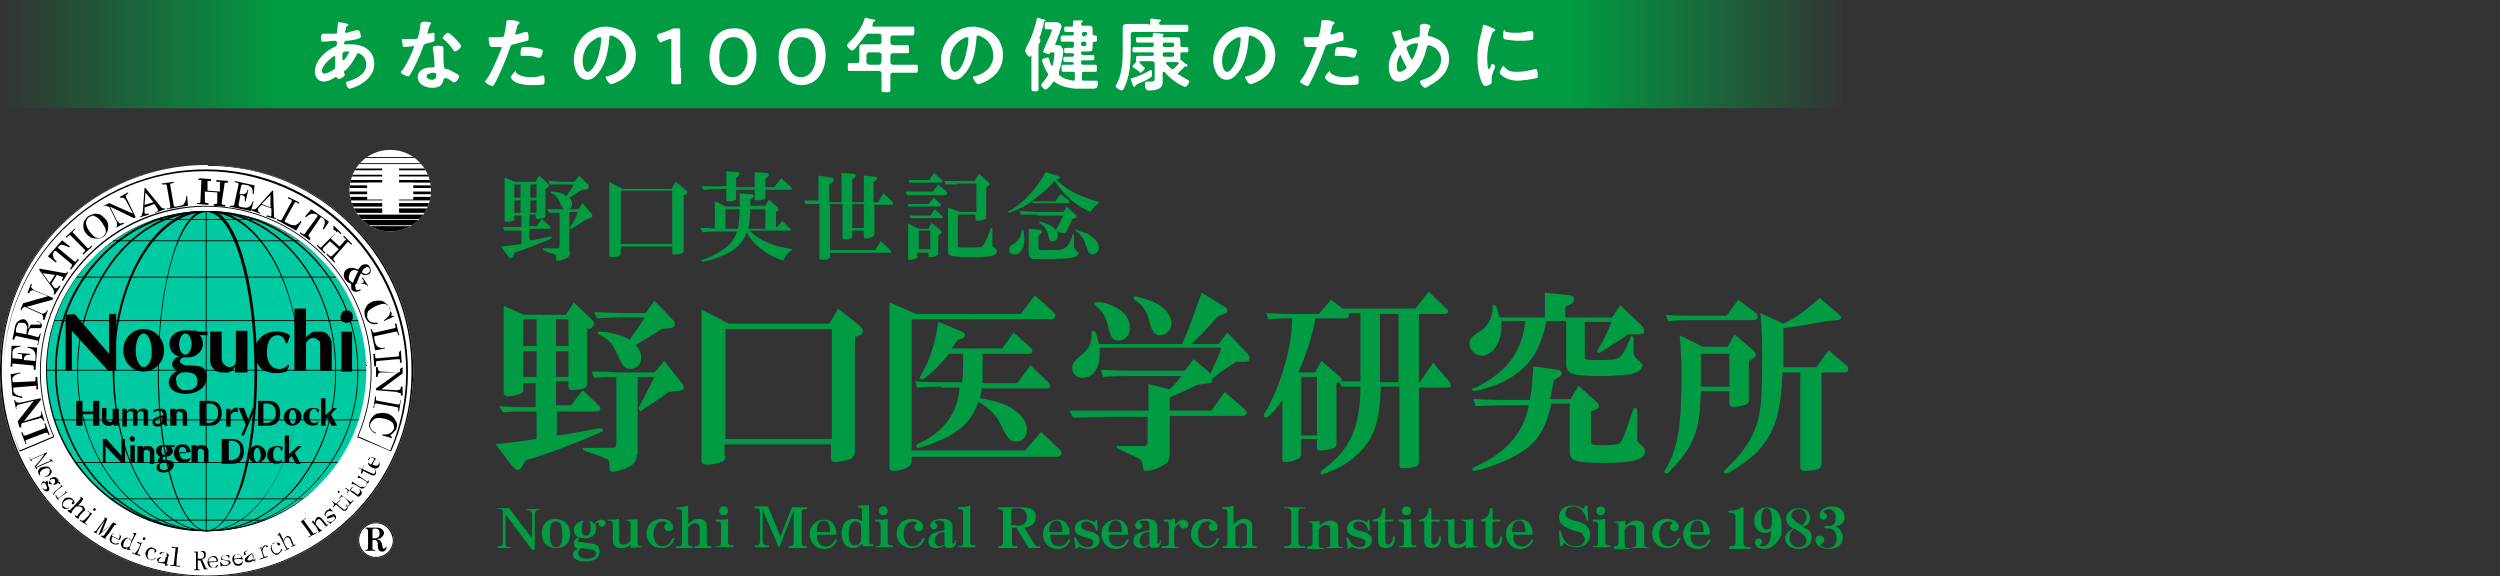<?xml version="1.0" encoding="utf-8"?>
<!-- Generator: Adobe Illustrator 25.0.0, SVG Export Plug-In . SVG Version: 6.00 Build 0)  -->
<svg version="1.1" id="レイヤー_2" xmlns="http://www.w3.org/2000/svg" xmlns:xlink="http://www.w3.org/1999/xlink" x="0px"
	 y="0px" viewBox="0 0 281.9 65" style="enable-background:new 0 0 281.9 65;" xml:space="preserve">
<rect x="0" y="0" width="281.9" height="65" fill="#333333" stroke="none"/>
<style type="text/css">
	.st0{fill:url(#SVGID_1_);}
	.st1{fill:#009B42;}
	.st2{fill:#FFFFFF;}
	.st3{clip-path:url(#SVGID_3_);}
	.st4{fill:#00CAA2;}
	.st5{clip-path:url(#SVGID_5_);}
</style>
<g>
	<linearGradient id="SVGID_1_" gradientUnits="userSpaceOnUse" x1="0.322" y1="6.106" x2="208.371" y2="6.106">
		<stop  offset="0" style="stop-color:#009B42;stop-opacity:0"/>
		<stop  offset="0.15" style="stop-color:#009B42"/>
		<stop  offset="0.5" style="stop-color:#009B42"/>
		<stop  offset="0.85" style="stop-color:#009B42"/>
		<stop  offset="1" style="stop-color:#009B42;stop-opacity:0"/>
	</linearGradient>
	<rect x="0.3" class="st0" width="208" height="12.2"/>
	<g>
		<g>
			<g>
				<path class="st1" d="M56.1,61.6c0.5,0,0.6-0.1,0.6-0.4v-3.6c-0.1-0.2-0.3-0.2-0.6-0.2v-0.1h1.3l2.6,3.4v-2.7
					c0-0.3-0.2-0.5-0.6-0.5v-0.1h1.5v0.1c-0.4,0-0.6,0.2-0.6,0.5v4H60l-3-4v3.3c0,0.3,0.2,0.4,0.6,0.4v0.1h-1.5V61.6z"/>
				<path class="st1" d="M64.3,60.2c0,1-0.6,1.6-1.6,1.6c-1,0-1.6-0.6-1.6-1.7c0-1,0.6-1.6,1.6-1.6C63.7,58.6,64.3,59.2,64.3,60.2z
					 M62,60.2c0,1,0.2,1.5,0.7,1.5c0.5,0,0.7-0.4,0.7-1.4c0-1.1-0.2-1.5-0.7-1.5C62.2,58.7,62,59.1,62,60.2z"/>
				<path class="st1" d="M67.8,58.6c0.3,0,0.5,0.2,0.5,0.4c0,0.2-0.2,0.4-0.4,0.4c-0.2,0-0.4-0.1-0.4-0.4c0-0.1,0-0.1-0.1-0.1
					c-0.1,0-0.2,0.1-0.3,0.2c0.1,0.2,0.1,0.3,0.1,0.6c0,0.6-0.5,1-1.2,1c-0.2,0-0.4,0-0.6-0.1c-0.1,0.1-0.2,0.2-0.2,0.3
					c0,0.1,0,0.2,0.1,0.2c0.1,0,0.1,0,0.8,0.1c0.7,0.1,1,0.1,1.2,0.3c0.2,0.1,0.3,0.4,0.3,0.7c0,0.7-0.5,1.1-1.6,1.1
					c-0.9,0-1.4-0.3-1.4-0.8c0-0.3,0.2-0.5,0.6-0.6c-0.3-0.1-0.5-0.3-0.5-0.6c0-0.3,0.1-0.5,0.5-0.7c-0.3-0.2-0.5-0.5-0.5-0.8
					c0-0.3,0.1-0.6,0.4-0.8c0.2-0.2,0.5-0.3,0.9-0.3c0.5,0,0.8,0.1,1,0.4C67.3,58.7,67.5,58.6,67.8,58.6z M65.2,62.4
					c0,0.4,0.4,0.6,1,0.6c0.6,0,1-0.2,1-0.6c0-0.2-0.1-0.3-0.3-0.4c-0.2,0-0.3-0.1-0.7-0.1c-0.6-0.1-0.6-0.1-0.6-0.1
					C65.3,61.9,65.2,62.1,65.2,62.4z M65.6,59.6c0,0.6,0.1,0.8,0.5,0.8c0.3,0,0.5-0.3,0.5-0.9c0-0.6-0.1-0.8-0.5-0.8
					C65.7,58.7,65.6,59,65.6,59.6z"/>
				<path class="st1" d="M71.2,61.3c-0.3,0.4-0.7,0.5-1.2,0.5c-0.6,0-0.9-0.3-0.9-0.9v-1.8c0-0.3-0.1-0.4-0.6-0.4v-0.1
					c0.6,0,1.1,0,1.3-0.1v2.3c0,0.5,0.1,0.6,0.5,0.6c0.3,0,0.6-0.1,0.8-0.5v-1.8c0-0.3-0.1-0.4-0.5-0.4v-0.1h0c0.7,0,1,0,1.3-0.1
					v2.7c0,0.3,0.1,0.4,0.5,0.4v0.1c-0.6,0-1,0.1-1.3,0.1V61.3z"/>
				<path class="st1" d="M76.1,60.7c-0.3,0.8-0.8,1.1-1.5,1.1c-1,0-1.7-0.7-1.7-1.6c0-1,0.7-1.7,1.7-1.7c0.7,0,1.3,0.4,1.3,0.9
					c0,0.3-0.2,0.5-0.5,0.5c-0.3,0-0.5-0.2-0.5-0.5c0-0.1,0-0.2,0.2-0.3c0-0.1,0.1-0.1,0.1-0.1c0-0.1-0.2-0.2-0.4-0.2
					c-0.7,0-1.1,0.5-1.1,1.4c0,0.9,0.4,1.4,1,1.4c0.5,0,0.9-0.3,1.1-0.9L76.1,60.7z"/>
				<path class="st1" d="M76.4,61.6c0.4,0,0.5-0.1,0.5-0.4v-3.5c0-0.2-0.1-0.3-0.6-0.3v-0.2c0.6,0,1.1-0.1,1.3-0.2v2.1
					c0.4-0.4,0.7-0.6,1.2-0.6c0.6,0,0.9,0.3,0.9,0.9v1.8c0,0.3,0.1,0.4,0.5,0.4v0.2h-1.9v-0.2c0.4,0,0.6-0.1,0.6-0.4v-1.7
					c0-0.3-0.2-0.5-0.5-0.5c-0.3,0-0.5,0.1-0.8,0.5v1.7c0,0.3,0.1,0.4,0.5,0.4v0.2h-1.9V61.6z"/>
				<path class="st1" d="M80.7,61.6c0.5,0,0.6-0.1,0.6-0.4v-2c0-0.3-0.2-0.4-0.6-0.4v-0.2c0.7,0,1.1,0,1.4-0.1v2.6
					c0,0.3,0.1,0.4,0.6,0.4v0.2h-2V61.6z M82.1,57.6c0,0.3-0.2,0.5-0.5,0.5c-0.3,0-0.5-0.2-0.5-0.5c0-0.3,0.2-0.5,0.5-0.5
					C81.9,57.1,82.1,57.3,82.1,57.6z"/>
				<path class="st1" d="M88,60.5l1.3-3.3H91v0.2h0c-0.5,0-0.6,0.1-0.6,0.5v3.2c0,0.4,0.1,0.5,0.6,0.5v0.2h-2.1v-0.2
					c0.5,0,0.6-0.1,0.6-0.5v-3.6l-1.6,4.2h-0.1L86,57.5v3.5c0,0.4,0.2,0.5,0.7,0.5v0.2h-1.6v-0.2c0.5,0,0.6-0.1,0.6-0.5v-3.2
					c0-0.4-0.1-0.5-0.6-0.5v-0.2h1.5L88,60.5z"/>
				<path class="st1" d="M92.1,60.2c0,0.9,0.3,1.4,1,1.4c0.5,0,0.8-0.2,1.1-0.8l0.2,0.1c-0.3,0.7-0.8,1-1.5,1
					c-0.9,0-1.6-0.7-1.6-1.7c0-0.9,0.7-1.6,1.6-1.6c0.6,0,1,0.2,1.2,0.7c0.2,0.3,0.2,0.5,0.2,1H92.1z M93.6,60
					c0-0.9-0.2-1.3-0.7-1.3c-0.5,0-0.8,0.4-0.8,1.3H93.6z"/>
				<path class="st1" d="M97.1,61.4c-0.3,0.3-0.5,0.4-0.9,0.4c-0.8,0-1.3-0.6-1.3-1.7c0-1,0.5-1.6,1.4-1.6c0.4,0,0.6,0.1,0.9,0.3
					v-1.2c0-0.3-0.1-0.4-0.5-0.4v-0.2c0.6,0,1,0,1.3-0.1v4.1c0,0.3,0.1,0.4,0.5,0.4v0.2c-0.1,0-0.1,0-0.1,0l-0.3,0l-0.2,0
					c-0.1,0-0.1,0-0.5,0l-0.1,0V61.4z M97.1,59.6c0-0.5-0.2-0.8-0.6-0.8c-0.5,0-0.8,0.4-0.8,1.4c0,0.9,0.2,1.3,0.7,1.3
					c0.4,0,0.7-0.3,0.7-0.7V59.6z"/>
				<path class="st1" d="M98.7,61.6c0.5,0,0.6-0.1,0.6-0.4v-2c0-0.3-0.2-0.4-0.6-0.4v-0.2c0.7,0,1.1,0,1.4-0.1v2.6
					c0,0.3,0.1,0.4,0.6,0.4v0.2h-2V61.6z M100.1,57.6c0,0.3-0.2,0.5-0.5,0.5s-0.5-0.2-0.5-0.5c0-0.3,0.2-0.5,0.5-0.5
					C99.9,57.1,100.1,57.3,100.1,57.6z"/>
				<path class="st1" d="M104.3,60.7c-0.3,0.8-0.8,1.1-1.5,1.1c-1,0-1.7-0.7-1.7-1.6c0-1,0.7-1.7,1.7-1.7c0.7,0,1.3,0.4,1.3,0.9
					c0,0.3-0.2,0.5-0.5,0.5c-0.3,0-0.5-0.2-0.5-0.5c0-0.1,0-0.2,0.2-0.3c0-0.1,0.1-0.1,0.1-0.1c0-0.1-0.2-0.2-0.4-0.2
					c-0.7,0-1.1,0.5-1.1,1.4c0,0.9,0.4,1.4,1,1.4c0.5,0,0.9-0.3,1.1-0.9L104.3,60.7z"/>
				<path class="st1" d="M107.8,61c0,0.6-0.3,0.8-0.8,0.8c-0.3,0-0.4-0.1-0.5-0.3c-0.3,0.2-0.6,0.3-0.9,0.3c-0.6,0-0.9-0.3-0.9-0.8
					c0-0.4,0.2-0.7,0.6-0.9c0.3-0.1,0.6-0.2,1.2-0.3v-0.6c0-0.4-0.2-0.5-0.7-0.5c-0.2,0-0.4,0.1-0.4,0.2c0,0,0,0.1,0.1,0.1
					c0.1,0.1,0.2,0.2,0.2,0.3c0,0.2-0.2,0.4-0.4,0.4c-0.2,0-0.4-0.2-0.4-0.4c0-0.5,0.5-0.8,1.3-0.8c0.8,0,1.2,0.3,1.2,0.9v1.7
					c0,0.2,0,0.2,0.1,0.2c0.1,0,0.2-0.1,0.2-0.4H107.8z M106.5,60c-0.5,0-0.7,0.1-0.9,0.4c-0.1,0.1-0.2,0.3-0.2,0.6
					c0,0.3,0.2,0.6,0.5,0.6c0.2,0,0.4-0.1,0.6-0.2V60z"/>
				<path class="st1" d="M108,61.6c0.5,0,0.6-0.1,0.6-0.4v-3.4c0-0.3-0.1-0.4-0.6-0.4v-0.2c0.6,0,1.1-0.1,1.4-0.2v4.1
					c0,0.3,0.1,0.4,0.6,0.4v0.2h-2V61.6z"/>
				<path class="st1" d="M112.5,61.6c0.4,0,0.6-0.1,0.6-0.4v-3.4c0-0.3-0.2-0.4-0.6-0.4v-0.2h2.7c1.1,0,1.6,0.3,1.6,1.1
					c0,0.3-0.1,0.6-0.3,0.8c-0.2,0.2-0.5,0.3-1,0.4l1.1,1.8c0.2,0.3,0.3,0.3,0.7,0.3v0.2h-1.3l-1.4-2.3h-0.5v1.7
					c0,0.3,0.2,0.4,0.6,0.4v0.2h-2.1V61.6z M114.5,59.3c0.9,0,1.3-0.3,1.3-1c0-0.7-0.4-1-1.2-1c-0.5,0-0.6,0.1-0.6,0.5v1.4H114.5z"
					/>
				<path class="st1" d="M118.4,60.2c0,0.9,0.3,1.4,1,1.4c0.5,0,0.8-0.2,1.1-0.8l0.2,0.1c-0.3,0.7-0.8,1-1.5,1
					c-0.9,0-1.6-0.7-1.6-1.7c0-0.9,0.7-1.6,1.6-1.6c0.6,0,1,0.2,1.2,0.7c0.2,0.3,0.2,0.5,0.2,1H118.4z M119.8,60
					c0-0.9-0.2-1.3-0.7-1.3c-0.5,0-0.8,0.4-0.8,1.3H119.8z"/>
				<path class="st1" d="M121.1,60.6h0.2c0.3,0.7,0.7,1.1,1.3,1.1c0.4,0,0.7-0.2,0.7-0.5c0-0.2-0.1-0.3-0.3-0.4
					c-0.1-0.1-0.2-0.1-0.6-0.2c-1-0.3-1.2-0.5-1.2-1c0-0.6,0.5-1,1.2-1c0.4,0,0.7,0.1,1,0.3l0.2-0.3h0.1l0.1,1.2h-0.2
					c-0.2-0.7-0.6-1-1.1-1c-0.4,0-0.6,0.2-0.6,0.5c0,0.2,0.1,0.3,0.3,0.4c0.1,0.1,0.2,0.1,0.6,0.2c0.5,0.1,0.7,0.2,0.8,0.3
					c0.3,0.2,0.4,0.4,0.4,0.7c0,0.6-0.5,1-1.3,1c-0.4,0-0.7-0.1-1-0.3l-0.3,0.3h-0.1L121.1,60.6z"/>
				<path class="st1" d="M125,60.2c0,0.9,0.3,1.4,1,1.4c0.5,0,0.8-0.2,1.1-0.8l0.2,0.1c-0.3,0.7-0.8,1-1.5,1c-0.9,0-1.6-0.7-1.6-1.7
					c0-0.9,0.7-1.6,1.6-1.6c0.6,0,1,0.2,1.2,0.7c0.2,0.3,0.2,0.5,0.2,1H125z M126.5,60c0-0.9-0.2-1.3-0.7-1.3
					c-0.5,0-0.8,0.4-0.8,1.3H126.5z"/>
				<path class="st1" d="M130.9,61c0,0.6-0.3,0.8-0.8,0.8c-0.3,0-0.4-0.1-0.5-0.3c-0.3,0.2-0.6,0.3-0.9,0.3c-0.6,0-0.9-0.3-0.9-0.8
					c0-0.4,0.2-0.7,0.6-0.9c0.3-0.1,0.6-0.2,1.2-0.3v-0.6c0-0.4-0.2-0.5-0.7-0.5c-0.2,0-0.4,0.1-0.4,0.2c0,0,0,0.1,0.1,0.1
					c0.1,0.1,0.2,0.2,0.2,0.3c0,0.2-0.2,0.4-0.4,0.4c-0.2,0-0.4-0.2-0.4-0.4c0-0.5,0.5-0.8,1.3-0.8c0.8,0,1.2,0.3,1.2,0.9v1.7
					c0,0.2,0,0.2,0.1,0.2c0.1,0,0.2-0.1,0.2-0.4H130.9z M129.6,60c-0.5,0-0.7,0.1-0.9,0.4c-0.1,0.1-0.2,0.3-0.2,0.6
					c0,0.3,0.2,0.6,0.5,0.6c0.2,0,0.4-0.1,0.6-0.2V60z"/>
				<path class="st1" d="M131.2,61.6c0.4,0,0.6-0.1,0.6-0.4v-2c0-0.3-0.1-0.4-0.6-0.4v-0.2c0.6,0,1,0,1.3-0.1v0.7
					c0.3-0.4,0.6-0.6,0.9-0.6c0.3,0,0.6,0.2,0.6,0.5c0,0.3-0.2,0.5-0.5,0.5c-0.3,0-0.4-0.2-0.5-0.4c0-0.1,0-0.1-0.1-0.1
					c-0.2,0-0.5,0.5-0.5,0.8v1.4c0,0.3,0.1,0.4,0.5,0.4v0.1h-1.9V61.6z"/>
				<path class="st1" d="M137.5,60.7c-0.3,0.8-0.8,1.1-1.5,1.1c-1,0-1.7-0.7-1.7-1.6c0-1,0.7-1.7,1.7-1.7c0.7,0,1.3,0.4,1.3,0.9
					c0,0.3-0.2,0.5-0.5,0.5c-0.3,0-0.5-0.2-0.5-0.5c0-0.1,0-0.2,0.2-0.3c0-0.1,0.1-0.1,0.1-0.1c0-0.1-0.2-0.2-0.4-0.2
					c-0.7,0-1.1,0.5-1.1,1.4c0,0.9,0.4,1.4,1,1.4c0.5,0,0.9-0.3,1.1-0.9L137.5,60.7z"/>
				<path class="st1" d="M137.9,61.6c0.4,0,0.5-0.1,0.5-0.4v-3.5c0-0.2-0.1-0.3-0.6-0.3v-0.2c0.6,0,1.1-0.1,1.3-0.2v2.1
					c0.4-0.4,0.7-0.6,1.2-0.6c0.6,0,0.9,0.3,0.9,0.9v1.8c0,0.3,0.1,0.4,0.5,0.4v0.2H140v-0.2c0.4,0,0.6-0.1,0.6-0.4v-1.7
					c0-0.3-0.2-0.5-0.5-0.5c-0.3,0-0.5,0.1-0.8,0.5v1.7c0,0.3,0.1,0.4,0.5,0.4v0.2h-1.9V61.6z"/>
				<path class="st1" d="M144.8,61.6L144.8,61.6c0.6,0,0.8-0.1,0.8-0.5v-3.3c0-0.4-0.2-0.5-0.8-0.5v-0.1h2.4v0.1
					c-0.6,0-0.8,0.1-0.8,0.5v3.3c0,0.4,0.2,0.5,0.8,0.5v0.2h-2.4V61.6z"/>
				<path class="st1" d="M147.5,61.6c0.4,0,0.5-0.1,0.5-0.4v-2c0-0.2-0.1-0.3-0.5-0.3v-0.1c0.6,0,1.1,0,1.3-0.1v0.6
					c0.4-0.4,0.8-0.6,1.2-0.6c0.6,0,0.9,0.3,0.9,0.8v1.8c0,0.3,0.1,0.4,0.5,0.4v0.1h-1.9v-0.1c0.4,0,0.5-0.1,0.5-0.4v-1.7
					c0-0.3-0.2-0.4-0.5-0.4c-0.3,0-0.6,0.2-0.8,0.5v1.7c0,0.3,0.1,0.4,0.6,0.4v0.1h-1.9V61.6z"/>
				<path class="st1" d="M151.8,60.6h0.2c0.3,0.7,0.7,1.1,1.3,1.1c0.4,0,0.7-0.2,0.7-0.5c0-0.2-0.1-0.3-0.3-0.4
					c-0.1-0.1-0.2-0.1-0.6-0.2c-1-0.3-1.2-0.5-1.2-1c0-0.6,0.5-1,1.2-1c0.4,0,0.7,0.1,1,0.3l0.2-0.3h0.1l0.1,1.2h-0.2
					c-0.2-0.7-0.6-1-1.1-1c-0.4,0-0.6,0.2-0.6,0.5c0,0.2,0.1,0.3,0.3,0.4c0.1,0.1,0.2,0.1,0.6,0.2c0.5,0.1,0.7,0.2,0.8,0.3
					c0.3,0.2,0.4,0.4,0.4,0.7c0,0.6-0.5,1-1.3,1c-0.4,0-0.7-0.1-1-0.3l-0.3,0.3h-0.1L151.8,60.6z"/>
				<path class="st1" d="M154.9,58.6c0.6-0.1,1-0.5,1-1.3h0.3v1.3h0.9v0.2h-0.9v2.1c0,0.4,0.1,0.5,0.3,0.5c0.3,0,0.5-0.3,0.6-0.9
					h0.2c0,0.4-0.1,0.7-0.2,0.9c-0.2,0.3-0.5,0.4-0.9,0.4c-0.5,0-0.8-0.3-0.8-0.8v-2.2h-0.6V58.6z"/>
				<path class="st1" d="M157.7,61.6c0.5,0,0.6-0.1,0.6-0.4v-2c0-0.3-0.2-0.4-0.6-0.4v-0.2c0.7,0,1.1,0,1.4-0.1v2.6
					c0,0.3,0.1,0.4,0.6,0.4v0.2h-2V61.6z M159.1,57.6c0,0.3-0.2,0.5-0.5,0.5c-0.3,0-0.5-0.2-0.5-0.5c0-0.3,0.2-0.5,0.5-0.5
					C158.9,57.1,159.1,57.3,159.1,57.6z"/>
				<path class="st1" d="M160.1,58.6c0.6-0.1,1-0.5,1-1.3h0.3v1.3h0.9v0.2h-0.9v2.1c0,0.4,0.1,0.5,0.3,0.5c0.3,0,0.5-0.3,0.6-0.9
					h0.2c0,0.4-0.1,0.7-0.2,0.9c-0.2,0.3-0.5,0.4-0.9,0.4c-0.5,0-0.8-0.3-0.8-0.8v-2.2h-0.6V58.6z"/>
				<path class="st1" d="M165.4,61.3c-0.3,0.4-0.7,0.5-1.2,0.5c-0.6,0-0.9-0.3-0.9-0.9v-1.8c0-0.3-0.1-0.4-0.6-0.4v-0.1
					c0.6,0,1.1,0,1.3-0.1v2.3c0,0.5,0.1,0.6,0.5,0.6c0.3,0,0.6-0.1,0.8-0.5v-1.8c0-0.3-0.1-0.4-0.5-0.4v-0.1h0c0.7,0,1,0,1.3-0.1
					v2.7c0,0.3,0.1,0.4,0.5,0.4v0.1c-0.6,0-1,0.1-1.3,0.1V61.3z"/>
				<path class="st1" d="M167,58.6c0.6-0.1,1-0.5,1-1.3h0.3v1.3h0.9v0.2h-0.9v2.1c0,0.4,0.1,0.5,0.3,0.5c0.3,0,0.5-0.3,0.6-0.9h0.2
					c0,0.4-0.1,0.7-0.2,0.9c-0.2,0.3-0.5,0.4-0.9,0.4c-0.5,0-0.8-0.3-0.8-0.8v-2.2H167V58.6z"/>
				<path class="st1" d="M170.6,60.2c0,0.9,0.3,1.4,1,1.4c0.5,0,0.8-0.2,1.1-0.8l0.2,0.1c-0.3,0.7-0.8,1-1.5,1
					c-0.9,0-1.6-0.7-1.6-1.7c0-0.9,0.7-1.6,1.6-1.6c0.6,0,1,0.2,1.2,0.7c0.2,0.3,0.2,0.5,0.2,1H170.6z M172,60
					c0-0.9-0.2-1.3-0.7-1.3c-0.5,0-0.8,0.4-0.8,1.3H172z"/>
				<path class="st1" d="M175.8,59.9h0.2c0.1,0.5,0.2,0.7,0.4,1c0.3,0.5,0.7,0.7,1.3,0.7c0.6,0,1-0.3,1-0.8c0-0.2-0.1-0.3-0.2-0.5
					c-0.1-0.2-0.3-0.3-0.8-0.4c-1.4-0.4-1.9-0.9-1.9-1.6c0-0.8,0.6-1.3,1.5-1.3c0.5,0,0.8,0.1,1.2,0.4l0.3-0.4h0.2l0.1,1.7h-0.2
					c-0.1-0.6-0.2-0.7-0.4-1c-0.3-0.4-0.7-0.6-1.1-0.6c-0.5,0-0.9,0.3-0.9,0.8c0,0.3,0.1,0.4,0.5,0.6c0.2,0.1,0.4,0.2,0.9,0.3
					c0.6,0.2,0.9,0.3,1.1,0.6c0.2,0.2,0.3,0.5,0.3,0.9c0,0.8-0.6,1.4-1.5,1.4c-0.5,0-1-0.1-1.4-0.5l-0.3,0.4h-0.2L175.8,59.9z"/>
				<path class="st1" d="M179.6,61.6c0.5,0,0.6-0.1,0.6-0.4v-2c0-0.3-0.2-0.4-0.6-0.4v-0.2c0.7,0,1.1,0,1.4-0.1v2.6
					c0,0.3,0.1,0.4,0.6,0.4v0.2h-2V61.6z M181,57.6c0,0.3-0.2,0.5-0.5,0.5c-0.3,0-0.5-0.2-0.5-0.5c0-0.3,0.2-0.5,0.5-0.5
					C180.8,57.1,181,57.3,181,57.6z"/>
				<path class="st1" d="M182,61.6c0.4,0,0.5-0.1,0.5-0.4v-2c0-0.2-0.1-0.3-0.5-0.3v-0.1c0.6,0,1.1,0,1.3-0.1v0.6
					c0.4-0.4,0.8-0.6,1.2-0.6c0.6,0,0.9,0.3,0.9,0.8v1.8c0,0.3,0.1,0.4,0.5,0.4v0.1h-1.9v-0.1c0.4,0,0.5-0.1,0.5-0.4v-1.7
					c0-0.3-0.2-0.4-0.5-0.4c-0.3,0-0.6,0.2-0.8,0.5v1.7c0,0.3,0.1,0.4,0.6,0.4v0.1H182V61.6z"/>
				<path class="st1" d="M189.5,60.7c-0.3,0.8-0.8,1.1-1.5,1.1c-1,0-1.7-0.7-1.7-1.6c0-1,0.7-1.7,1.7-1.7c0.7,0,1.3,0.4,1.3,0.9
					c0,0.3-0.2,0.5-0.5,0.5c-0.3,0-0.5-0.2-0.5-0.5c0-0.1,0-0.2,0.2-0.3c0-0.1,0.1-0.1,0.1-0.1c0-0.1-0.2-0.2-0.4-0.2
					c-0.7,0-1.1,0.5-1.1,1.4c0,0.9,0.4,1.4,1,1.4c0.5,0,0.9-0.3,1.1-0.9L189.5,60.7z"/>
				<path class="st1" d="M190.6,60.2c0,0.9,0.3,1.4,1,1.4c0.5,0,0.8-0.2,1.1-0.8l0.2,0.1c-0.3,0.7-0.8,1-1.5,1
					c-0.9,0-1.6-0.7-1.6-1.7c0-0.9,0.7-1.6,1.6-1.6c0.6,0,1,0.2,1.2,0.7c0.2,0.3,0.2,0.5,0.2,1H190.6z M192.1,60
					c0-0.9-0.2-1.3-0.7-1.3c-0.5,0-0.8,0.4-0.8,1.3H192.1z"/>
				<path class="st1" d="M194.9,61.6c0.6,0,0.8-0.1,0.8-0.5v-2.8c0-0.4-0.2-0.5-0.8-0.5v-0.2c0.6,0,1.1-0.1,1.5-0.4h0.2v4
					c0,0.4,0.2,0.5,0.8,0.5v0.2h-2.4V61.6z"/>
				<path class="st1" d="M199.9,59.7c-0.3,0.3-0.6,0.4-0.9,0.4c-0.7,0-1.2-0.6-1.2-1.4c0-0.9,0.6-1.5,1.5-1.5c1,0,1.6,0.8,1.6,2.2
					c0,0.7-0.1,1.3-0.5,1.7c-0.4,0.5-0.9,0.8-1.5,0.8c-0.6,0-1-0.3-1-0.7c0-0.3,0.2-0.5,0.4-0.5c0.2,0,0.4,0.2,0.4,0.4
					c0,0.1,0,0.2-0.2,0.3c0,0-0.1,0.1-0.1,0.1c0,0.1,0.1,0.1,0.3,0.1c0.7,0,1-0.6,1-1.7L199.9,59.7z M198.6,58.6
					c0,0.8,0.2,1.1,0.6,1.1c0.5,0,0.6-0.3,0.6-1c0-1-0.2-1.4-0.6-1.4C198.8,57.3,198.6,57.7,198.6,58.6z"/>
				<path class="st1" d="M204.3,60.6c0,0.8-0.6,1.3-1.5,1.3c-0.9,0-1.5-0.5-1.5-1.2c0-0.5,0.3-0.8,0.9-1.1c-0.5-0.3-0.8-0.7-0.8-1.1
					c0-0.7,0.6-1.2,1.4-1.2c0.8,0,1.3,0.4,1.3,1.1c0,0.5-0.2,0.8-0.8,1C204,59.7,204.3,60,204.3,60.6z M201.8,60.6
					c0,0.7,0.4,1.1,1,1.1c0.5,0,0.9-0.3,0.9-0.8c0-0.3-0.2-0.5-0.6-0.8c-0.1-0.1-0.8-0.5-0.8-0.5C201.9,59.9,201.8,60.1,201.8,60.6z
					 M203.7,58.3c0-0.6-0.4-0.9-0.9-0.9c-0.4,0-0.8,0.3-0.8,0.7c0,0.3,0.2,0.5,0.9,1c0.1,0,0.1,0,0.3,0.2
					C203.5,58.9,203.7,58.7,203.7,58.3z"/>
				<path class="st1" d="M207.6,59.9c0.1,0.2,0.2,0.4,0.2,0.7c0,0.8-0.6,1.3-1.6,1.3c-0.8,0-1.5-0.4-1.5-1c0-0.3,0.2-0.5,0.5-0.5
					c0.3,0,0.5,0.2,0.5,0.5c0,0.2-0.1,0.3-0.4,0.5c0,0,0,0,0,0.1c0,0.1,0.4,0.3,0.8,0.3c0.6,0,1-0.4,1-1.1c0-0.6-0.3-1.1-0.8-1.1
					c-0.1,0-0.1,0-0.3,0c-0.1,0-0.1,0-0.1,0c-0.1,0-0.2-0.1-0.2-0.1c0-0.1,0.1-0.2,0.2-0.2c0,0,0.1,0,0.1,0c0.1,0,0.2,0,0.3,0
					c0.4,0,0.7-0.3,0.7-0.9c0-0.6-0.3-1-0.8-1c-0.3,0-0.6,0.2-0.6,0.3c0,0,0,0,0.1,0.1c0.2,0.1,0.3,0.2,0.3,0.4
					c0,0.3-0.2,0.4-0.4,0.4c-0.3,0-0.4-0.2-0.4-0.5c0-0.6,0.6-1,1.4-1c0.8,0,1.4,0.5,1.4,1.2c0,0.5-0.3,0.9-0.8,1
					c-0.1,0-0.1,0-0.2,0.1C207.2,59.5,207.4,59.6,207.6,59.9z"/>
			</g>
			<g>
				<g>
					<path class="st1" d="M55.9,50.1c1.5-0.2,2-0.2,4.6-0.6v-3.1h-1.2c-0.9,0-1.4,0-2.6,0.1l-0.4-0.7l1.7,0.1c0.5,0,1,0,1.2,0h1.2
						v-2.7H59v0.8c0,0.2-0.1,0.3-0.3,0.4c-0.3,0.1-1.1,0.3-1.4,0.3c-0.3,0-0.5-0.2-0.5-0.4v-9.8l2.3,1h4.7l0.9-1.4l2,1.9
						c0.2,0.2,0.3,0.3,0.3,0.5c0,0.2-0.2,0.4-0.5,0.6L66.2,37v6.3c0,0.2-0.1,0.4-0.4,0.5c-0.2,0.1-1.1,0.2-1.3,0.2
						c-0.3,0-0.4-0.2-0.4-0.4v-0.6h-1.4v2.7h1.7l1.3-1.7l1.7,1.6c0.2,0.2,0.3,0.3,0.3,0.5c0,0.2-0.2,0.3-0.4,0.3h-4.5v2.7
						c0.7-0.1,1.7-0.2,4.7-0.8c0.1,0,0.2,0,0.3,0c0.1,0,0.2,0.1,0.2,0.2c0,0.1-0.1,0.2-1.1,0.6c-2.5,1.1-5.5,2.2-7.6,2.8l-0.3,0.5
						c-0.2,0.4-0.4,0.6-0.6,0.6c-0.2,0-0.4-0.2-0.7-0.5L55.9,50.1z M59,39h1.5v-3H59V39z M59,42.5h1.5v-2.9H59V42.5z M64.1,39v-3
						h-1.4v3H64.1z M62.7,42.5h1.4v-2.9h-1.4V42.5z M71.8,51.3c0,0.7-0.3,1.1-1.2,1.5c-0.5,0.2-1.2,0.4-1.5,0.4
						c-0.3,0-0.4-0.1-0.4-0.9c0-0.4-0.1-0.4-0.2-0.5c-0.2-0.1-0.6-0.3-1.8-0.7c-1-0.3-1-0.4-1-0.5c0-0.1,0-0.1,0.5-0.1l1.3,0
						c1.7,0,1.8,0,1.9-0.1c0.1-0.1,0.1-0.3,0.1-0.7v-7.2c-1.1,0-1.3,0-2.5,0.1l-0.3-0.7c1,0,1.7,0,3,0.1h4.1l1.1-1.3l1.9,2.4
						c0.2,0.2,0.3,0.4,0.3,0.6c0,0.2-0.1,0.3-0.7,0.4l-1,0.1c-0.8,0.6-0.9,0.7-1.3,0.9c-0.5,0.4-0.9,0.6-1,0.7
						c-0.2,0.1-0.4,0.2-0.6,0.4c-0.2,0.1-0.3,0.2-0.3,0.2C72,46.1,72,46.1,72,46c0,0,0-0.1,0.1-0.2c0.9-1.7,1.5-2.9,1.7-3.3h-1.9
						V51.3z M69.9,35.3h2.9l1-1.4l2,2.1c0.2,0.2,0.3,0.4,0.3,0.5c0,0.3-0.2,0.5-0.6,0.5l-0.9,0.1c-0.7,0.5-2.4,1.5-2.9,1.8
						c0.4,0.5,0.6,0.9,0.6,1.4c0,0.8-0.5,1.3-1.2,1.3c-0.6,0-0.8-0.2-1.4-1.4c-0.6-1.4-0.9-1.8-2-2.4c-0.2-0.1-0.3-0.2-0.3-0.3
						c0-0.1,0.1-0.1,0.2-0.1c1.1,0,2.6,0.4,3.4,0.9c0.7-1,1.4-2,1.7-2.5h-2.8c-0.6,0-1.1,0-2.6,0.1l-0.3-0.7L69.9,35.3z"/>
					<path class="st1" d="M102.8,52c0,0.2-0.1,0.4-0.2,0.5c-0.3,0.3-1.1,0.6-1.8,0.6c-0.4,0-0.5-0.1-0.5-0.5V34.1l3,1.3h11.8
						l1.6-2.1l2.1,1.9c0.1,0.1,0.2,0.2,0.2,0.4c0,0.2-0.1,0.4-0.4,0.4h-15.8v14.8h12.8l1.8-2.1l2.1,2c0.1,0.1,0.2,0.2,0.2,0.4
						c0,0.2-0.2,0.4-0.4,0.4h-16.5V52z M106.1,43.6c-0.8,0-1.4,0-2.7,0.1l-0.2-0.7c1.7,0.1,2.3,0.1,2.9,0.1h2.4
						c0.1-0.8,0.1-2,0.1-2.8v-0.4h-1.6c-1,1.3-2.7,2.9-3.1,2.9c-0.1,0-0.2-0.1-0.2-0.2c0,0,0-0.1,0.1-0.2c1-1.7,1.6-3.4,2-6.1
						l2.7,1.1c0.2,0.1,0.3,0.2,0.3,0.4c0,0.2-0.1,0.3-0.4,0.4l-0.4,0.1c-0.3,0.4-0.3,0.5-0.7,1h5.7l1.3-1.8l1.9,1.7
						c0.2,0.1,0.2,0.3,0.2,0.4c0,0.2-0.1,0.3-0.4,0.3h-5.2v0.6l0,1.2l0,1.1l0,0.4h3.9l1.5-2l2,1.9c0.2,0.2,0.2,0.3,0.2,0.4
						c0,0.2-0.1,0.3-0.4,0.3h-7.3c-0.1,0.6-0.1,0.7-0.2,1.1c1.9,0.3,3.3,0.8,4.1,1.5c0.8,0.6,1.2,1.4,1.2,2.1c0,0.7-0.5,1.3-1.2,1.3
						c-0.7,0-1-0.4-1.6-1.6c-0.5-1.2-1.4-2.2-2.7-2.9c-0.5,1.7-1.6,3-3.5,4c-1,0.5-2.9,1.2-3.3,1.2c-0.1,0-0.2-0.1-0.2-0.2
						c0-0.1,0.1-0.2,0.3-0.3c2.9-1.3,4.4-3.5,4.6-6.3H106.1z"/>
					<path class="st1" d="M123.2,46.3c0.9,0,1.8,0,1.9,0h4.4v-3l2.4,0.6c0.6-0.6,0.9-0.9,1.3-1.5h-5.3c-1.3,0-2.2,0-3.5,0.1
						l-0.3-0.8c2,0.1,2.6,0.1,3.8,0.1h5.7l1-1.3l1.9,1.6c0.8-1.8,0.9-1.8,1.2-2.9H124c0,0.2,0,0.5,0,0.7c0,1.6-0.7,2.7-1.9,2.7
						c-0.7,0-1.2-0.4-1.2-1.1c0-0.5,0.2-0.7,0.7-1.2c1.2-0.9,1.5-1.5,1.5-2.8c0-0.2,0.1-0.2,0.2-0.2c0.2,0,0.4,0.5,0.6,1.5h9.4
						c0.9-2.1,0.9-2.2,2.2-5.8l2.6,1.6c0.2,0.1,0.3,0.3,0.3,0.4c0,0.2-0.1,0.4-0.4,0.4l-0.7,0.3c-1.5,1.7-2,2.2-3,3.1h3.1l1-1.3
						l2.3,2.4c0.1,0.2,0.2,0.3,0.2,0.5c0,0.3-0.2,0.4-0.6,0.4l-0.9,0c-0.3,0.2-0.3,0.2-1.4,0.9c-0.3,0.2-0.6,0.4-0.9,0.7
						c0,0-0.3,0.2-0.4,0.3c0,0.1,0,0.2,0,0.2c0,0.2-0.1,0.3-0.4,0.3l-1.3,0.2c-1.2,0.6-1.9,0.9-3.1,1.4v1.5h4.7l1.5-2.1l2.2,1.9
						c0.2,0.2,0.3,0.3,0.3,0.4c0,0.2-0.2,0.4-0.5,0.4h-8.2V51c0,0.9-0.2,1.2-0.8,1.5c-0.6,0.4-1.4,0.6-1.8,0.6
						c-0.3,0-0.4-0.1-0.5-0.9c-0.1-0.4-0.1-0.4-2.1-1.3c-0.8-0.4-0.8-0.4-0.8-0.5c0-0.1,0.1-0.1,0.2-0.1h0.2l0.4,0
						c0.8,0,1.6,0,2.1,0c0.5,0,0.6-0.1,0.6-0.6V47H125c-0.6,0-0.7,0-4,0.1l-0.4-0.8L123.2,46.3z M125.5,34.5
						c1.3,0.6,1.9,1.4,1.9,2.5c0,0.8-0.5,1.4-1.3,1.4c-0.6,0-0.8-0.3-1.1-1.4c-0.2-1.1-0.7-1.9-1.4-2.5c-0.2-0.1-0.2-0.2-0.2-0.3
						s0.1-0.1,0.2-0.1C124.1,34,124.9,34.2,125.5,34.5z M130.2,34.1c1.2,0.6,1.9,1.5,1.9,2.4c0,0.7-0.6,1.3-1.3,1.3
						c-0.4,0-0.7-0.2-0.8-0.5c-0.2-0.3-0.2-0.3-0.5-1.4c-0.2-0.8-0.7-1.5-1.3-1.9c-0.3-0.2-0.4-0.3-0.4-0.4c0-0.1,0.1-0.2,0.2-0.2
						C128.4,33.5,129.6,33.8,130.2,34.1z"/>
					<path class="st1" d="M144.7,45c-0.9,1.3-1.7,2.1-2,2.1c-0.1,0-0.2-0.1-0.2-0.2c0-0.1,0-0.1,0.1-0.3c1.7-2.8,3.1-7.4,3.1-10.7
						c-1.4,0-1.6,0-2.7,0.1l-0.2-0.7c2,0.1,2.2,0.1,3,0.1h2.9l1.4-1.6l1.3,1h8.2l1.5-1.9l2,1.9c0.1,0.1,0.2,0.2,0.2,0.3
						c0,0.2-0.1,0.3-0.4,0.3h-2.9v7.7h0.1l1.5-2.2l1.8,2.1c0.1,0.2,0.2,0.3,0.2,0.4c0,0.2-0.1,0.3-0.4,0.3h-3.2v8.2
						c0,0.5-0.1,0.6-0.3,0.7c-0.2,0.1-1.1,0.2-1.5,0.2c-0.3,0-0.4-0.1-0.4-0.5v-8.7h-2.1c-0.1,3.8-0.7,5.7-2.4,7.4
						c-1,1-2,1.7-3.7,2.3c-0.2,0.1-0.4,0.2-0.5,0.2c-0.1,0-0.2-0.1-0.2-0.2c0-0.1,0.1-0.2,0.2-0.3c3.1-2.2,4.3-4.8,4.3-9.4l-1.3,0
						l-0.8,0l-0.3-0.5l-0.3,0.1v6.8c0,0.4-0.1,0.5-0.5,0.6c-0.4,0.1-1,0.2-1.3,0.2c-0.3,0-0.4-0.1-0.4-0.3v-1h-1.8v1.7
						c0,0.3-0.1,0.5-0.5,0.6c-0.4,0.2-0.9,0.3-1.3,0.3c-0.3,0-0.3-0.1-0.3-0.5V45z M148.3,36c-0.4,2.2-1.1,4.2-1.9,6h1.9l0.7-1.3
						l2,1.7c0.2,0.2,0.3,0.3,0.3,0.6l0.8,0c0,0,0.6,0,1.3,0v-7.7H152c0.1,0.1,0.1,0.2,0.1,0.3c0,0.2-0.2,0.3-0.4,0.3H148.3z
						 M148.5,49.1v-6.6h-1.8v6.6H148.5z M155.6,43.1h2.1v-7.7h-2.1V43.1z"/>
					<path class="st1" d="M169.3,36.4c0,0.2,0,0.4,0,0.5c0,1.7-1,3.2-2.2,3.2c-0.7,0-1.4-0.6-1.4-1.3c0-0.6,0.2-0.8,1.1-1.4
						c0.9-0.5,1.5-1.5,1.5-2.6c0-0.4,0-0.4,0.2-0.4c0.2,0,0.3,0.3,0.6,1.4h5.1v-2.8l2.8,0.3c0.3,0,0.5,0.2,0.5,0.5
						c0,0.2-0.1,0.4-0.4,0.5l-0.6,0.3v1.2h5.3l0.9-1.4l2.4,2.3c0.2,0.2,0.3,0.4,0.3,0.6c0,0.3-0.2,0.4-0.6,0.4h-1.2
						c-0.1,0.1-0.2,0.1-0.3,0.2c-0.4,0.3-0.7,0.5-1.1,0.7l-1.2,0.8c-0.5,0.3-0.6,0.4-0.7,0.4c-0.1,0-0.2-0.1-0.2-0.2
						c0-0.1,0-0.1,0.2-0.4c0.4-0.6,1.2-2.2,1.4-2.9h-3v3.9c0,0.4,0.1,0.4,1.7,0.4c2.3,0,2.4,0,3.4-2.4c0.1-0.3,0.1-0.3,0.2-0.3
						c0.1,0,0.2,0.1,0.2,0.3c0,0.1,0,0.3,0,0.6c0,0.3,0,0.6,0,0.8c0,0.5,0.1,0.6,0.5,1c0.4,0.4,0.5,0.4,0.5,0.6c0,0.5-0.5,0.8-1.4,1
						c-0.6,0.1-1.8,0.2-3.1,0.2c-3.6,0-4.1-0.2-4.1-1.5v-4.7h-2.2c-0.7,3-1.5,4.4-3.1,5.7c-1,0.8-2.1,1.4-3.5,1.8
						c-0.6,0.2-1.4,0.4-1.6,0.4c-0.1,0-0.2-0.1-0.2-0.2c0-0.1,0-0.1,0.4-0.2c3.5-1.7,5.2-4,5.6-7.5H169.3z M174.9,45.7
						c-0.7,2.9-1.7,4.4-3.9,5.6c-1.2,0.7-2.8,1.3-3.9,1.6c-0.8,0.2-0.8,0.2-0.9,0.2c-0.1,0-0.2-0.1-0.2-0.2c0-0.1,0-0.1,0.8-0.5
						c3.2-1.5,5-3.7,5.6-6.7h-2.5c-0.8,0-1.5,0-3.5,0.1l-0.3-0.8c2.3,0.1,3,0.1,3.8,0.1h2.6c0.2-1,0.3-2,0.4-3.8l2.8,0.4
						c0.2,0,0.4,0.2,0.4,0.4c0,0.1-0.1,0.3-0.3,0.4l-0.6,0.4c-0.2,1.1-0.3,1.5-0.4,2.1h2.3l0.9-1.5l2,1.8c0.2,0.2,0.3,0.3,0.3,0.5
						c0,0.2-0.1,0.3-0.4,0.4l-0.5,0.2v3.3c0,0.5,0.1,0.5,1.5,0.5c1.1,0,1.6-0.1,1.8-0.3c0.2-0.2,0.6-1.1,1.1-2.7
						c0.4-1.2,0.4-1.2,0.6-1.2c0.1,0,0.2,0.1,0.2,0.3c0,0,0,0,0,0.9c0,1.6,0,2,0,2.2c0,0.4,0,0.4,0.6,0.9c0.2,0.2,0.3,0.4,0.3,0.6
						c0,0.9-1.3,1.3-4.6,1.3c-3.3,0-3.9-0.2-3.9-1.3v-5.4H174.9z"/>
					<path class="st1" d="M191.8,44.2c-0.1,2.7-0.3,3.8-0.8,5.1c-0.5,1.3-1.3,2.4-2.6,3.7c-0.3,0.4-0.4,0.4-0.5,0.4
						c-0.1,0-0.2-0.1-0.2-0.2c0-0.1,0-0.2,0.2-0.4c1.3-2.4,1.7-4.6,1.7-10.5c0-1.1,0-2.2-0.2-4.5l2.6,1.3h2.8l0.8-1.4l2.2,1.9
						c0.1,0.1,0.2,0.3,0.2,0.4c0,0.2-0.1,0.3-0.3,0.4l-0.5,0.3v4.4c0,0.3-0.1,0.5-0.6,0.6c-0.4,0.1-0.8,0.2-1.1,0.2
						c-0.4,0-0.5-0.1-0.5-0.6v-1.2H191.8z M198,35.3c0.1,0.1,0.2,0.2,0.2,0.4c0,0.2-0.2,0.4-0.4,0.4h-7c-0.9,0-1.3,0-2.7,0.1
						l-0.3-0.7c1.5,0.1,2.1,0.1,3,0.1h3.9l1.3-1.8L198,35.3z M191.8,43.6h3.2v-3.7h-3.2V43.6z M201,42c-0.2,4.8-0.9,6.8-2.9,9
						c-0.9,0.9-3.1,2.4-3.5,2.4c-0.1,0-0.2-0.1-0.2-0.2c0-0.1,0-0.1,0.4-0.5c1.5-1.4,2.6-2.9,3.2-4.6c0.6-1.7,0.7-3.4,0.7-8
						c0-1.6,0-2.6-0.2-4.8l2.6,1.2c1.5-0.7,2.6-1.6,4.1-2.9l2.1,1.8c0.2,0.2,0.3,0.3,0.3,0.4c0,0.2-0.2,0.3-0.5,0.3l-1.2,0.1
						c-1.9,0.4-3.9,0.7-4.8,0.8c0,1,0,1.6,0,2c0,0.6,0,0.6,0,2.4h3.7l1.4-1.9l2,1.7c0.2,0.1,0.2,0.3,0.2,0.5c0,0.2-0.2,0.3-0.4,0.3
						h-2.6v10.2c0,0.4-0.1,0.6-0.4,0.7c-0.3,0.1-0.9,0.2-1.4,0.2c-0.4,0-0.6-0.1-0.6-0.4V42H201z"/>
				</g>
			</g>
			<g>
				<g>
					<path class="st1" d="M56.5,27.8c0.8-0.1,1-0.1,2.3-0.3V26h-0.6c-0.5,0-0.7,0-1.3,0l-0.2-0.4l0.9,0c0.3,0,0.5,0,0.6,0h0.6v-1.3
						H58v0.4c0,0.1,0,0.2-0.2,0.2c-0.1,0.1-0.6,0.1-0.7,0.1c-0.2,0-0.2-0.1-0.2-0.2V20l1.2,0.5h2.3l0.4-0.7l1,0.9
						c0.1,0.1,0.1,0.2,0.1,0.2c0,0.1-0.1,0.2-0.2,0.3l-0.2,0.1v3.1c0,0.1-0.1,0.2-0.2,0.2c-0.1,0-0.6,0.1-0.7,0.1
						c-0.1,0-0.2-0.1-0.2-0.2v-0.3h-0.7v1.3h0.8l0.6-0.8l0.9,0.8c0.1,0.1,0.1,0.2,0.1,0.2c0,0.1-0.1,0.1-0.2,0.1h-2.2v1.3
						c0.3,0,0.8-0.1,2.3-0.4c0,0,0.1,0,0.1,0c0.1,0,0.1,0,0.1,0.1s-0.1,0.1-0.5,0.3c-1.2,0.5-2.7,1.1-3.7,1.4l-0.1,0.3
						c-0.1,0.2-0.2,0.3-0.3,0.3c-0.1,0-0.2-0.1-0.3-0.2L56.5,27.8z M58,22.3h0.7v-1.5H58V22.3z M58,24h0.7v-1.4H58V24z M60.5,22.3
						v-1.5h-0.7v1.5H60.5z M59.8,24h0.7v-1.4h-0.7V24z M64.3,28.4c0,0.4-0.2,0.6-0.6,0.8c-0.2,0.1-0.6,0.2-0.8,0.2
						c-0.2,0-0.2,0-0.2-0.4c0-0.2,0-0.2-0.1-0.3c-0.1-0.1-0.3-0.1-0.9-0.3c-0.5-0.2-0.5-0.2-0.5-0.3c0-0.1,0-0.1,0.3-0.1l0.6,0
						c0.8,0,0.9,0,0.9,0c0,0,0.1-0.1,0.1-0.3V24c-0.5,0-0.6,0-1.2,0l-0.2-0.4c0.5,0,0.9,0,1.5,0h2l0.5-0.7l1,1.2
						c0.1,0.1,0.1,0.2,0.1,0.3c0,0.1-0.1,0.1-0.3,0.2L66,24.8c-0.4,0.3-0.5,0.3-0.6,0.4c-0.3,0.2-0.4,0.3-0.5,0.3
						c-0.1,0.1-0.2,0.1-0.3,0.2c-0.1,0.1-0.1,0.1-0.2,0.1c0,0-0.1,0-0.1-0.1c0,0,0,0,0-0.1c0.5-0.8,0.8-1.4,0.8-1.7h-0.9V28.4z
						 M63.4,20.5h1.4l0.5-0.7l1,1c0.1,0.1,0.1,0.2,0.1,0.3c0,0.1-0.1,0.2-0.3,0.3l-0.5,0c-0.3,0.2-1.2,0.8-1.4,0.9
						c0.2,0.2,0.3,0.4,0.3,0.7c0,0.4-0.3,0.7-0.6,0.7c-0.3,0-0.4-0.1-0.7-0.7c-0.3-0.7-0.4-0.9-1-1.2c-0.1-0.1-0.1-0.1-0.1-0.1
						c0,0,0-0.1,0.1-0.1c0.6,0,1.3,0.2,1.7,0.5c0.3-0.5,0.7-1,0.8-1.3h-1.4c-0.3,0-0.5,0-1.3,0l-0.2-0.4L63.4,20.5z"/>
					<path class="st1" d="M88.2,24.9l0.8,0.8c0.1,0.1,0.2,0.2,0.2,0.2c0,0.1-0.1,0.1-0.2,0.1h-4.5c1.1,1.1,2.7,1.8,4.9,2.1
						c-0.6,0.4-0.8,0.7-1.1,1.3c-1.9-0.7-3.3-1.7-4.1-3.2c-0.5,1.3-1.2,2-2.9,2.7c-0.7,0.3-1.8,0.6-2.1,0.6c-0.1,0-0.1,0-0.1-0.1
						c0-0.1,0-0.1,0.4-0.2c2.1-0.8,3.2-1.8,3.6-3.1h-1.9c-1,0-1.5,0-2,0.1L79,25.7c0.8,0,0.9,0,1.6,0.1v-3.1l1.3,0.6h1.5
						c0-0.7,0-0.9,0-1.5l1.3,0.1c0.2,0,0.3,0.1,0.3,0.2c0,0.1-0.1,0.2-0.2,0.3l-0.2,0.1c0,0.3,0,0.4,0,0.7h1.7l0.4-0.7l0.9,0.8
						c0.1,0.1,0.2,0.2,0.2,0.3c0,0.1-0.1,0.2-0.2,0.2l-0.1,0.1v1.7h0.1L88.2,24.9z M83,22.4c0,0.2-0.4,0.3-0.9,0.3
						c-0.2,0-0.2,0-0.2-0.2v-1.2h-0.6c-0.5,0-0.9,0-2,0.1L79.1,21l1.2,0c0.4,0,0.8,0,1,0h0.6v-1.7l1.3,0.1c0.1,0,0.2,0.1,0.2,0.2
						c0,0.1-0.1,0.2-0.2,0.3L83,20.1v1h2.1v-1.7l1.3,0.1c0.2,0,0.3,0.1,0.3,0.2c0,0.1-0.1,0.2-0.2,0.3l-0.2,0.2v0.9h1l0.8-1l1,0.9
						c0.1,0.1,0.2,0.2,0.2,0.3c0,0.1-0.1,0.1-0.2,0.1h-2.8v0.9c0,0.2-0.5,0.3-1,0.3c-0.2,0-0.2,0-0.2-0.1v-1.1H83V22.4z M81.8,25.8
						h1.4c0.1-0.4,0.2-1.4,0.2-2.2h-1.6V25.8z M84.6,23.6c0,0.8-0.1,1.6-0.2,2.2h1.9v-2.2H84.6z"/>
					<path class="st1" d="M91.5,23l-0.7,0l-0.1-0.4l0.8,0l0.8,0v-2.8l1.3,0.2c0.3,0,0.4,0.1,0.4,0.3c0,0.1-0.1,0.2-0.2,0.3l-0.3,0.2
						v2h1.4v-3.3l1.3,0.1c0.2,0,0.3,0.1,0.3,0.2c0,0.1-0.1,0.2-0.2,0.3l-0.2,0.2v2.5h1.3v-3l1.1,0.1c0.3,0,0.4,0.1,0.4,0.2
						c0,0.1-0.1,0.2-0.2,0.3l-0.2,0.1v2.3H99l0.6-1l1,0.9c0.1,0.1,0.1,0.2,0.1,0.2c0,0.1-0.1,0.2-0.2,0.2h-1.9v3.3
						c0,0.1-0.1,0.2-0.2,0.3c-0.1,0.1-0.5,0.2-0.7,0.2c-0.2,0-0.3-0.1-0.3-0.2V26h-1.3v0.6c0,0.2-0.1,0.3-0.2,0.3
						c-0.1,0.1-0.4,0.1-0.6,0.1c-0.3,0-0.3-0.1-0.3-0.4V23h-1.4v5.2h5.1l0.6-1l1,0.9c0.1,0.1,0.2,0.2,0.2,0.3c0,0.1-0.1,0.1-0.2,0.1
						h-6.7v0.4c0,0.2-0.1,0.2-0.2,0.3c-0.1,0.1-0.5,0.1-0.7,0.1c-0.3,0-0.3-0.1-0.3-0.3V23L91.5,23z M96.1,25.7h1.3V23h-1.3V25.7z"
						/>
					<path class="st1" d="M105.8,20.8l0.8,0.7c0.2,0.1,0.2,0.2,0.2,0.3c0,0.1-0.1,0.2-0.3,0.2h-2.9c-0.3,0-0.6,0-1.3,0l-0.2-0.4
						l0.8,0c0.3,0,0.5,0,0.7,0h1.6L105.8,20.8z M103.5,28.9c0,0.1,0,0.1-0.1,0.2c-0.2,0.1-0.5,0.2-0.8,0.2c-0.2,0-0.2,0-0.2-0.2
						v-3.9l1.2,0.6h1.1l0.3-0.7l1,0.8c0.1,0.1,0.2,0.2,0.2,0.3c0,0.1,0,0.1-0.2,0.2l-0.2,0.1v2.1c0,0.2-0.4,0.4-0.9,0.4
						c-0.2,0-0.2,0-0.2-0.2v-0.3h-1.3V28.9z M105.3,19.5l0.8,0.7c0.1,0.1,0.2,0.2,0.2,0.2c0,0.1-0.1,0.2-0.3,0.2h-3.5v-0.3h2.3
						L105.3,19.5z M105.3,22.3l0.7,0.6c0.1,0.1,0.1,0.2,0.1,0.2c0,0.1-0.1,0.2-0.3,0.2h-3.4V23h2.3L105.3,22.3z M105.4,23.6l0.8,0.7
						c0.1,0.1,0.1,0.1,0.1,0.2c0,0.1-0.1,0.1-0.2,0.1h-3.5v-0.3h2.3L105.4,23.6z M104.9,28.1V26h-1.3v2.1H104.9z M107.9,20.8
						c-0.3,0-0.6,0-1.3,0l-0.1-0.4l0.8,0c0.3,0,0.6,0,0.7,0h1.9l0.5-0.8l1,0.9c0.2,0.2,0.2,0.3,0.2,0.3c0,0.1-0.1,0.1-0.2,0.2
						l-0.2,0.1v3.4c0,0.1,0,0.1-0.1,0.2c-0.1,0.1-0.6,0.2-0.9,0.2c-0.2,0-0.2-0.1-0.2-0.2v-0.5h-2v3.4c0,0.3,0,0.3,0.6,0.3
						c2.1,0,2.1,0,2.3-0.3c0.2-0.2,0.6-1.2,0.8-1.8c0-0.1,0.1-0.1,0.1-0.1c0.1,0,0.1,0,0.1,0.1l0,0.1l0,0.4l0,0.6c0,0.4,0,0.7,0,0.7
						c0,0.1,0,0.2,0.2,0.3c0.3,0.2,0.3,0.3,0.3,0.4c0,0.6-0.7,0.7-3.1,0.7c-1.3,0-1.9-0.1-2.2-0.2c-0.1-0.1-0.2-0.2-0.2-0.5v-4.9
						l1.3,0.5h1.9v-3.2H107.9z"/>
					<path class="st1" d="M116.3,22.7c-0.6,0.5-1.1,0.7-2,1.1c-0.3,0.1-0.5,0.2-0.5,0.2c0,0-0.1,0-0.1-0.1c0-0.1,0-0.1,0.3-0.2
						c1.6-1,3-2.6,3.9-4.3l1.3,0.4c0.3,0.1,0.3,0.1,0.3,0.2c0,0.1-0.1,0.2-0.3,0.2l-0.1,0c0.9,1.1,2.7,2,4.9,2.6
						c-0.1,0.1-0.2,0.2-0.2,0.2c-0.4,0.3-0.7,0.6-0.8,0.9c-1.7-0.7-2.9-1.8-4.1-3.5C118.1,21.3,117.3,22,116.3,22.7l2.7,0l0.6-0.8
						l0.9,0.7c0.1,0.1,0.1,0.2,0.1,0.2c0,0.1-0.1,0.1-0.2,0.1h-3.9L116.3,22.7z M115.4,26c0.1,0.3,0.1,0.8,0.1,1
						c0,1-0.4,1.7-1.1,1.7c-0.4,0-0.6-0.2-0.6-0.5c0-0.3,0-0.4,0.5-0.7c0.6-0.4,0.8-0.8,0.9-1.5c0-0.1,0-0.1,0.1-0.1
						C115.4,25.9,115.4,25.9,115.4,26z M116.9,24.2c-0.4,0-0.4,0-1.8,0l-0.1-0.4c1.1,0,1.5,0.1,1.9,0.1h3l0.4-0.6l1,0.9
						c0.1,0.1,0.1,0.1,0.1,0.2c0,0.1-0.1,0.2-0.2,0.2l-0.3,0.1l-0.6,1.4c-0.1,0.1-0.2,0.2-0.3,0.2c-0.1,0-0.6-0.1-0.8-0.2
						c-0.1,0-0.1-0.1-0.1-0.2c0,0,0-0.1,0.1-0.2l0.7-1.4H116.9z M117.1,27.9c0,0.3,0.1,0.3,0.7,0.3c0.8,0,1.8,0,1.9-0.1
						c0.5-0.1,0.7-0.3,1.1-1.2c0.1-0.1,0.1-0.2,0.1-0.3c0,0,0-0.1,0-0.1c0-0.1,0.1-0.1,0.1-0.1c0.1,0,0.1,0,0.1,0.1c0,0,0,0.1,0,0.1
						l0,0.2l0,0.5c0,0.4,0,0.4,0,0.5c0,0.1,0.1,0.2,0.3,0.5c0.2,0.2,0.2,0.2,0.2,0.3c0,0.4-0.8,0.6-3.1,0.6c-0.5,0-1.4,0-1.8,0
						c-0.5,0-0.7-0.2-0.7-0.7v-2.7l1.2,0.1c0.2,0,0.3,0.1,0.3,0.2c0,0.1,0,0.2-0.2,0.3l-0.2,0.2V27.9z M118.2,25.3
						c0.7,0.3,1.1,0.8,1.1,1.3c0,0.4-0.3,0.6-0.6,0.6c-0.3,0-0.4-0.1-0.5-0.7c-0.2-0.7-0.5-1-0.9-1.3c-0.1,0-0.1-0.1-0.1-0.1
						c0,0,0-0.1,0.1-0.1C117.4,25,117.9,25.2,118.2,25.3z M122.5,26.3c0.8,0.4,1.4,1,1.4,1.6c0,0.4-0.3,0.8-0.7,0.8
						c-0.1,0-0.3-0.1-0.4-0.2c-0.1-0.1-0.1-0.1-0.3-0.7c-0.3-0.9-0.5-1.2-1.1-1.7c-0.1,0-0.1-0.1-0.1-0.1c0,0,0-0.1,0.1-0.1
						C121.5,26,122.1,26.2,122.5,26.3z"/>
				</g>
			</g>
			<g>
				<path class="st1" d="M81.8,51.4c0,0.4-0.1,0.6-0.5,0.7c-0.4,0.2-1.1,0.3-1.6,0.3c-0.5,0-0.6-0.2-0.6-0.8V34.9l3.1,1.6h11.3
					l1-1.7l2.3,1.8c0.3,0.3,0.5,0.5,0.5,0.7c0,0.3-0.2,0.5-0.6,0.6L96.4,38v12.9c0,0.4-0.2,0.7-0.6,0.9c-0.4,0.1-1.1,0.3-1.6,0.3
					c-0.4,0-0.5-0.1-0.5-0.5v-1.5h-12V51.4z M81.8,49.5h12V37.1h-12V49.5z"/>
			</g>
			<g>
				<path class="st1" d="M70,28.5c0,0.2-0.1,0.3-0.2,0.4C69.6,28.9,69.2,29,69,29c-0.2,0-0.3-0.1-0.3-0.4v-8.1l1.5,0.8h5.5l0.5-0.8
					l1.1,0.9c0.2,0.1,0.2,0.2,0.2,0.3c0,0.1-0.1,0.2-0.3,0.3L77.1,22v6.2c0,0.2-0.1,0.4-0.3,0.4c-0.2,0.1-0.6,0.1-0.8,0.1
					c-0.2,0-0.2-0.1-0.2-0.2v-0.7H70V28.5z M70,27.5h5.8v-6H70V27.5z"/>
			</g>
		</g>
		<g>
			<g>
				<g>
					<path class="st2" d="M38.9,2.6c0.2,0.1,0.4,0.1,0.4,0.2c0,0.1-0.1,0.1-0.1,0.1C39,3,39,3.1,39,3.3c0,0.1-0.1,0.2-0.1,0.3
						c0,0.1,0.1,0.1,0.1,0.1c0,0,0.1,0,0.1,0c0.3-0.1,0.7-0.2,1.1-0.3c0,0,0.1,0,0.2,0c0.2,0,0.3,0.7,0.3,0.7c0,0.2-0.2,0.2-0.4,0.3
						c-0.4,0.1-0.9,0.2-1.3,0.2c-0.2,0-0.2,0.3-0.2,0.4C38.7,5,38.8,5,38.9,5c0,0,0,0,0.1,0c0.2,0,0.4,0,0.6,0
						c1.4,0,2.6,0.7,2.6,2.2c0,2-2.5,2.8-2.8,2.8c-0.2,0-0.4-0.5-0.4-0.7c0-0.1,0.1-0.1,0.2-0.1c0.9-0.3,2.1-0.8,2.1-1.9
						c0-1-0.8-1.3-0.9-1.3c-0.1,0-0.2,0.1-0.2,0.2c-0.3,0.6-0.7,1.2-1.2,1.7C38.8,8,38.8,8,38.8,8.1c0,0,0,0.3,0.1,0.3v0
						c0,0.2-0.5,0.5-0.7,0.5c-0.1,0-0.1-0.1-0.2-0.1c0,0,0-0.1-0.1-0.1c0,0-0.1,0-0.1,0c-0.4,0.3-0.9,0.5-1.3,0.5
						c-0.6,0-1-0.5-1-1.1c0-1.2,1.1-2.3,2.2-2.8c0.1,0,0.3-0.1,0.3-0.5c0-0.1-0.1-0.2-0.2-0.2c0,0-0.2,0-0.2,0c-0.3,0-0.7,0.1-1,0.1
						c-0.4,0-0.4,0-0.4-0.4c0-0.4,0.1-0.5,0.2-0.5c0.2,0,0.3,0,0.5,0c0.3,0,0.6,0,0.9,0c0.1,0,0.2,0,0.2-0.1C38,3.7,38,3.7,38,3.6
						c0-0.3,0.1-0.6,0.1-1c0-0.1,0-0.1,0.1-0.1C38.3,2.5,38.8,2.6,38.9,2.6z M36.3,8c0,0.2,0.1,0.3,0.3,0.3c0.3,0,0.8-0.3,1.1-0.5
						c0.1-0.1,0.1-0.2,0.1-0.3c0-0.1,0-0.5,0-0.7c0-0.1,0-0.2,0-0.3c0-0.1,0-0.2-0.1-0.2C37.5,6.4,36.3,7.3,36.3,8z M38.7,5.9
						c-0.1,0.1-0.1,0.2-0.1,0.4v0.1c0,0.1,0,0.4,0.1,0.4c0.2,0,0.5-0.6,0.6-0.8c0,0,0.1-0.1,0.1-0.1c0-0.1-0.1-0.1-0.1-0.1
						C39.1,5.8,38.8,5.8,38.7,5.9z"/>
					<path class="st2" d="M48.5,2.5c0,0,0.1,0,0.1,0.1c0,0.1-0.1,0.1-0.1,0.2c-0.1,0.1-0.1,0.4-0.2,0.5c0,0.1-0.1,0.4-0.1,0.4
						c0,0.1,0,0.1,0.1,0.1c0.1,0,0.4-0.1,0.5-0.1c0,0,0.1,0,0.1,0c0.1,0,0.1,0.2,0.1,0.3c0,0.1,0,0.4,0,0.5c0,0.2-0.1,0.2-0.9,0.4
						c-0.3,0.1-0.3,0.1-0.4,0.4c-0.4,1.1-0.9,2.2-1.5,3.2c-0.1,0.1-0.1,0.1-0.2,0.1c-0.2,0-0.8-0.3-0.8-0.4c0-0.1,0.1-0.3,0.2-0.3
						c0.4-0.6,0.8-1.4,1.1-2.1c0-0.1,0.2-0.5,0.2-0.5c0-0.1,0-0.1-0.1-0.1c-0.1,0-0.8,0.1-1,0.1c-0.2,0-0.2-0.1-0.2-0.3
						c0-0.1-0.1-0.4-0.1-0.5c0-0.1,0.1-0.1,0.2-0.1h0.4c0.3,0,0.6,0,0.9,0c0.1,0,0.2,0,0.3-0.1c0.1-0.2,0.3-1.2,0.3-1.5
						c0-0.1,0-0.2,0.1-0.2C47.6,2.3,48.3,2.5,48.5,2.5z M49.8,5.2c0.1,0,0.2,0.1,0.2,0.2c0,0,0,0.3,0,0.5c0,0.3,0,1.6,0.1,1.7
						c0,0.1,0.1,0.2,0.3,0.2c0,0,0.1,0,0.1,0c0.2,0.1,1.3,0.6,1.3,0.8c0,0.1-0.3,0.7-0.6,0.7c-0.1,0-0.2-0.1-0.2-0.1
						c-0.1-0.1-0.6-0.4-0.7-0.4C50.1,8.8,50,8.9,50,9c-0.1,0.7-0.6,0.9-1.3,0.9c-0.7,0-1.6-0.4-1.6-1.2c0-0.8,0.8-1.1,1.5-1.1h0.2
						c0.1,0,0.2,0,0.2-0.2c0-0.3-0.1-1.6-0.2-1.9c0,0,0-0.1,0-0.1c0-0.1,0.1-0.2,0.2-0.2C49.3,5.1,49.6,5.2,49.8,5.2z M48.1,8.6
						c0,0.3,0.4,0.4,0.6,0.4c0.3,0,0.5-0.2,0.5-0.5c0-0.2,0-0.3-0.5-0.3C48.5,8.3,48.1,8.3,48.1,8.6z M52,5.2c0,0.2-0.5,0.6-0.7,0.6
						c-0.1,0-0.2-0.1-0.2-0.2c-0.3-0.4-0.7-0.9-1.1-1.2c0,0-0.1-0.1-0.1-0.1c0-0.1,0.4-0.6,0.6-0.6C50.8,3.7,52,5,52,5.2z"/>
					<path class="st2" d="M58.3,2.4c0.1,0,0.3,0.1,0.3,0.2c0,0-0.1,0.1-0.1,0.1c-0.1,0.1-0.1,0.1-0.2,0.3c0,0.1-0.2,0.8-0.2,0.8
						c0,0.1,0.1,0.1,0.1,0.1c0.2,0,0.9-0.3,1-0.3c0.1,0,0.1,0,0.2,0c0.2,0,0.2,0.5,0.2,0.7c0,0.2,0,0.3-0.2,0.3
						c-0.4,0.1-1,0.3-1.5,0.4c-0.3,0.1-0.3,0.1-0.4,0.4c-0.4,1.2-1.1,2.9-1.7,4c-0.1,0.2-0.2,0.3-0.3,0.3c-0.1,0-0.8-0.3-0.8-0.5
						c0-0.1,0.1-0.2,0.2-0.3c0.6-0.8,1.2-2.4,1.6-3.3c0-0.1,0.1-0.2,0.1-0.2c0-0.1-0.1-0.1-0.2-0.1c-0.1,0-0.5,0-0.8,0
						c-0.2,0-0.3,0-0.4-0.2c0-0.1-0.1-0.5-0.1-0.7c0-0.1,0-0.2,0.1-0.2c0.1,0,0.5,0,0.8,0c0.6,0,0.7,0,0.8-0.1
						c0.1-0.2,0.3-1.4,0.3-1.6c0-0.1,0-0.2,0.1-0.2C57.6,2.2,58.2,2.3,58.3,2.4z M58.2,8.2c0.4,0.4,1.1,0.5,1.6,0.5
						c0.5,0,0.8,0,1.3-0.2c0,0,0.1,0,0.1,0c0.2,0,0.2,0.2,0.2,0.6c0,0.2,0,0.4-0.1,0.4c-0.2,0.1-1.2,0.1-1.4,0.1
						c-0.6,0-1.4-0.1-1.9-0.4c-0.1-0.1-0.4-0.3-0.4-0.5c0-0.1,0.4-0.7,0.6-0.7C58.1,8.1,58.2,8.1,58.2,8.2z M59.3,5.3
						c0.5,0,1.4,0.1,1.8,0.3c0.1,0,0.1,0.1,0.1,0.2c0,0.1-0.1,0.5-0.2,0.6c0,0.1-0.1,0.1-0.2,0.1c-0.1,0-0.1,0-0.2,0
						c-0.4-0.2-0.9-0.2-1.4-0.2c-0.1,0-0.2,0-0.3,0c-0.2,0-0.2,0-0.2-0.2C58.7,5.2,58.9,5.3,59.3,5.3z"/>
					<path class="st2" d="M70.8,4c0.6,0.6,0.9,1.4,0.9,2.2c0,1.3-0.7,2.3-1.8,2.9c-0.2,0.1-0.8,0.4-1,0.4c-0.2,0-0.6-0.6-0.6-0.8
						c0-0.1,0.1-0.1,0.2-0.1c1.2-0.3,2.1-1.1,2.1-2.3c0-1-0.5-1.8-1.4-2.2C69.2,4.1,69,4,68.9,4c-0.2,0-0.2,0.2-0.2,0.4
						c-0.1,1.3-0.4,2.9-1.3,3.9C67.1,8.7,66.7,9,66.2,9c-0.5,0-1-0.4-1.2-0.9c-0.2-0.4-0.3-0.9-0.3-1.3c0-2.1,1.6-3.8,3.7-3.8
						C69.4,3.1,70.2,3.4,70.8,4z M67.3,4.3c-1,0.5-1.6,1.4-1.6,2.6c0,0.3,0.1,1.2,0.6,1.2c0.4,0,1-1,1.2-1.9
						c0.1-0.4,0.3-1.3,0.3-1.8c0-0.1,0-0.2-0.1-0.2C67.5,4.2,67.4,4.2,67.3,4.3z"/>
					<path class="st2" d="M76.8,7.7c0,0.5,0,1.5,0,1.6c0,0.2-0.1,0.2-0.3,0.2H76c-0.2,0-0.3,0-0.3-0.2c0-0.1,0-1.1,0-1.6V4.6
						c0-0.2,0-0.2-0.1-0.2c0,0-0.1,0-0.1,0c-0.3,0.1-0.6,0.2-0.8,0.3c-0.1,0-0.1,0.1-0.2,0.1c-0.1,0-0.1-0.1-0.2-0.2l-0.2-0.4
						c0-0.1,0-0.1,0-0.2c0-0.1,0.1-0.1,0.2-0.2c0.4-0.1,1-0.3,1.4-0.5c0.2-0.1,0.3-0.1,0.5-0.1h0.2c0.2,0,0.3,0,0.3,0.2
						c0,0.1,0,1.1,0,1.6V7.7z"/>
					<path class="st2" d="M85.3,6.2c0,2.1-1.2,3.4-2.7,3.4c-1.4,0-2.6-1.1-2.6-3.1c0-1.8,0.9-3.3,2.7-3.3
						C84.1,3.1,85.3,4.1,85.3,6.2z M81.1,6.5c0,1.4,0.6,2.2,1.5,2.2c1,0,1.7-0.9,1.7-2.4c0-1.4-0.7-2.1-1.5-2.1
						C81.6,4.1,81.1,5.2,81.1,6.5z"/>
					<path class="st2" d="M93.1,6.2c0,2.1-1.2,3.4-2.7,3.4c-1.4,0-2.6-1.1-2.6-3.1c0-1.8,0.9-3.3,2.7-3.3
						C91.9,3.1,93.1,4.1,93.1,6.2z M88.8,6.5c0,1.4,0.6,2.2,1.5,2.2c1,0,1.7-0.9,1.7-2.4c0-1.4-0.7-2.1-1.5-2.1
						C89.3,4.1,88.8,5.2,88.8,6.5z"/>
					<path class="st2" d="M100.4,4.8c0,0.2,0.1,0.2,0.3,0.3h0.7c0.3,0,0.6,0,0.9,0c0.2,0,0.2,0.1,0.2,0.5c0,0.4,0,0.4-0.2,0.4
						c-0.3,0-0.6,0-0.9,0h-0.7c-0.2,0-0.3,0.1-0.3,0.3V7c0,0.2,0.1,0.3,0.3,0.3h1.5c0.4,0,0.8,0,1.1,0c0.2,0,0.2,0.1,0.2,0.4
						c0,0.4,0,0.5-0.2,0.5c-0.4,0-0.8,0-1.1,0h-1.5c-0.2,0-0.3,0.1-0.3,0.3v0.3c0,0.4,0,0.9,0,1.3c0,0.3-0.1,0.3-0.5,0.3
						c-0.4,0-0.5,0-0.5-0.3c0-0.4,0-0.9,0-1.3V8.3c0-0.2-0.1-0.3-0.3-0.3h-2.2c-0.4,0-0.8,0-1.1,0c-0.2,0-0.2-0.1-0.2-0.4
						c0-0.4,0-0.5,0.2-0.5c0.3,0,0.6,0,0.9,0c0.2,0,0.2-0.1,0.2-0.3V6.1c0-0.2,0-0.4,0-0.7c0-0.3,0.1-0.4,0.4-0.4c0.2,0,0.4,0,0.6,0
						h1.2c0.2,0,0.3-0.1,0.3-0.3V4.1c0-0.2-0.1-0.3-0.3-0.3H98c-0.2,0-0.3,0-0.4,0.2c-0.4,0.5-0.8,1-1.2,1.5
						c-0.1,0.1-0.2,0.2-0.3,0.2c-0.2,0-0.6-0.4-0.6-0.6c0-0.1,0.2-0.2,0.2-0.3c0.8-0.7,1.5-1.7,1.8-2.7c0-0.1,0.1-0.1,0.1-0.1
						c0.1,0,0.7,0.2,0.9,0.2c0.1,0,0.2,0,0.2,0.1c0,0.1-0.1,0.1-0.1,0.1c-0.1,0-0.1,0.1-0.2,0.3c0,0,0,0.1,0,0.1
						C98.3,3,98.4,3,98.5,3h3.3c0.4,0,0.7,0,1.1,0c0.2,0,0.2,0.1,0.2,0.5c0,0.3,0,0.5-0.2,0.5c-0.4,0-0.7,0-1.1,0h-1.1
						c-0.2,0-0.3,0.1-0.3,0.3V4.8z M98,5.9c-0.2,0-0.2,0.1-0.3,0.3V7c0,0.2,0.1,0.2,0.3,0.3h1.1c0.2,0,0.2-0.1,0.3-0.3V6.2
						c0-0.2-0.1-0.2-0.3-0.3H98z"/>
					<path class="st2" d="M112.2,4c0.6,0.6,0.9,1.4,0.9,2.2c0,1.3-0.7,2.3-1.8,2.9c-0.2,0.1-0.8,0.4-1,0.4c-0.2,0-0.6-0.6-0.6-0.8
						c0-0.1,0.1-0.1,0.2-0.1c1.2-0.3,2.1-1.1,2.1-2.3c0-1-0.5-1.8-1.4-2.2c-0.1,0-0.3-0.1-0.3-0.1c-0.2,0-0.2,0.2-0.2,0.4
						c-0.1,1.3-0.4,2.9-1.3,3.9c-0.3,0.4-0.7,0.7-1.2,0.7c-0.5,0-1-0.4-1.2-0.9c-0.2-0.4-0.3-0.9-0.3-1.3c0-2.1,1.6-3.8,3.7-3.8
						C110.8,3.1,111.6,3.4,112.2,4z M108.7,4.3c-1,0.5-1.6,1.4-1.6,2.6c0,0.3,0.1,1.2,0.6,1.2c0.5,0,1-1,1.2-1.9
						c0.1-0.4,0.3-1.3,0.3-1.8c0-0.1,0-0.2-0.1-0.2C109,4.2,108.8,4.2,108.7,4.3z"/>
					<path class="st2" d="M117.3,4.7c0,0.1-0.1,0.1-0.1,0.2c-0.1,0.1-0.1,0.2-0.1,0.5v3.4c0,0.4,0,0.8,0,1.2c0,0.3-0.1,0.3-0.4,0.3
						c-0.3,0-0.4,0-0.4-0.3c0-0.4,0-0.8,0-1.2V6.3c0,0,0-0.1,0-0.1s0,0,0,0c-0.1,0.1-0.1,0.2-0.2,0.2c-0.2,0-0.5-0.5-0.5-0.7
						c0-0.1,0.1-0.2,0.1-0.3c0.5-0.9,1-2.2,1.2-3.2c0-0.1,0-0.2,0.1-0.2c0.1,0,0.6,0.2,0.7,0.2c0.1,0,0.2,0.1,0.2,0.1
						c0,0.1-0.1,0.1-0.1,0.1c-0.1,0-0.1,0-0.1,0.2c-0.1,0.5-0.3,1.2-0.5,1.7c0,0,0,0,0,0c0,0.1,0,0.1,0.1,0.1
						C117.3,4.6,117.3,4.6,117.3,4.7z M120.9,4c0.1,0,0.2-0.1,0.2-0.2V3.8c0-0.2-0.1-0.2-0.2-0.2c-0.2,0-0.5,0-0.7,0
						c-0.2,0-0.2-0.1-0.2-0.3c0-0.2,0-0.3,0.2-0.3c0.2,0,0.4,0,0.6,0c0.2,0,0.2-0.1,0.2-0.2c0-0.1,0-0.2,0-0.3c0,0,0-0.1,0-0.1
						c0-0.1,0.1-0.1,0.2-0.1c0.2,0,0.5,0,0.7,0c0.1,0,0.2,0,0.2,0.1c0,0.1,0,0.1-0.1,0.1c-0.1,0.1-0.1,0.1-0.1,0.2
						c0,0.2,0.1,0.2,0.2,0.2h0.2c0.2,0,0.4,0,0.5,0c0.3,0,0.4,0.1,0.4,0.4c0,0.2,0,0.4,0,0.5c0,0.1,0.1,0.2,0.2,0.2c0,0,0.1,0,0.1,0
						c0.2,0,0.2,0.1,0.2,0.4c0,0.2,0,0.3-0.2,0.3h-0.1c-0.1,0-0.2,0.1-0.2,0.2v0c0,0.2,0,0.4,0,0.5c0,0.3-0.1,0.4-0.4,0.4
						c-0.2,0-0.4,0-0.5,0h-0.2c-0.2,0-0.2,0.1-0.2,0.2v0c0,0.1,0.1,0.2,0.2,0.2h0.4c0.2,0,0.5,0,0.7,0c0.2,0,0.2,0.1,0.2,0.3
						c0,0.2,0,0.3-0.2,0.3c-0.3,0-0.5,0-0.7,0h-0.4c-0.2,0-0.2,0.1-0.2,0.2v0.1c0,0.1,0.1,0.2,0.2,0.2h0.5c0.3,0,0.6,0,0.9,0
						c0.2,0,0.2,0.1,0.2,0.4c0,0.3,0,0.4-0.2,0.4c-0.3,0-0.6,0-0.9,0h-0.4c-0.2,0-0.2,0.1-0.2,0.2c0,0.2,0,0.4,0,0.6
						c0,0.1,0,0.2,0.2,0.2c0.5,0,1.1,0,1.4,0c0.2,0,0.2,0.1,0.2,0.3c0,0.6-0.3,0.6-0.6,0.6c-0.6,0-1.2,0-1.8,0
						c-0.4,0-0.9-0.1-1.3-0.2c-0.4-0.1-0.8-0.3-1.1-0.5c0,0-0.1-0.1-0.1-0.1c-0.1,0-0.1,0-0.2,0.1c-0.1,0.2-0.6,0.8-0.8,0.8
						c-0.2,0-0.5-0.4-0.5-0.5c0-0.1,0.1-0.2,0.1-0.2c0.2-0.2,0.4-0.5,0.6-0.8c0-0.1,0.1-0.1,0.1-0.2c0-0.1,0-0.1-0.1-0.2
						c-0.2-0.3-0.6-1.2-0.6-1.4c0-0.2,0.5-0.3,0.6-0.3c0.2,0,0.2,0.1,0.2,0.2c0.1,0.2,0.1,0.4,0.2,0.6c0,0,0,0.1,0.1,0.1
						c0.1,0,0.1,0,0.1-0.1c0.1-0.3,0.2-1,0.2-1.3c0-0.1-0.1-0.1-0.3-0.1c-0.1,0-0.2,0-0.2,0.1c-0.1,0.1-0.1,0.1-0.2,0.1
						c-0.1,0-0.6-0.2-0.6-0.3c0,0,0.1-0.1,0.1-0.2c0.3-0.8,0.7-1.5,0.9-2.1c0,0,0-0.1,0-0.1c0-0.1-0.1-0.1-0.1-0.1h-0.1
						c-0.2,0-0.3,0-0.4,0c-0.2,0-0.2-0.1-0.2-0.4c0-0.3,0-0.4,0.2-0.4c0.1,0,0.2,0,0.4,0h0.3c0.1,0,0.2,0,0.4,0
						c0.3,0,0.6,0.2,0.6,0.5c0,0.1-0.4,1.2-0.6,1.7l-0.1,0.2c0,0,0,0,0,0.1c0,0.1,0.1,0.1,0.2,0.1h0.1c0.2,0,0.3,0,0.4,0.2
						c0.1,0.1,0.2,0.3,0.2,0.4c0,0.5-0.3,1.9-0.5,2.4c0,0.1,0,0.1,0,0.2c0,0.1,0,0.2,0.1,0.2c0.4,0.4,1,0.5,1.5,0.6
						c0.2,0,0.2-0.1,0.2-0.2c0-0.2,0-0.4,0-0.6c0-0.2-0.1-0.2-0.3-0.2h-0.1c-0.3,0-0.6,0-0.9,0c-0.2,0-0.2-0.1-0.2-0.4
						c0-0.3,0-0.4,0.2-0.4c0.3,0,0.6,0,0.9,0h0.1c0.1,0,0.2-0.1,0.2-0.2V7.2c0-0.1-0.1-0.2-0.2-0.2h-0.1c-0.2,0-0.5,0-0.7,0
						c-0.2,0-0.2-0.1-0.2-0.3c0-0.2,0-0.3,0.2-0.3c0.3,0,0.5,0,0.7,0h0.1c0.1,0,0.2-0.1,0.2-0.2v0c0-0.2-0.1-0.2-0.2-0.2
						c-0.2,0-0.4,0-0.7,0c-0.2,0-0.2-0.1-0.2-0.3c0-0.3,0-0.3,0.2-0.3c0.2,0,0.4,0,0.7,0c0.1,0,0.2-0.1,0.2-0.2V4.9
						c0-0.2-0.1-0.2-0.2-0.2h-0.3c-0.3,0-0.6,0-0.8,0c-0.2,0-0.2-0.1-0.2-0.3c0-0.3,0-0.4,0.3-0.4c0.2,0,0.4,0,0.8,0H120.9z
						 M122.4,4c0.1,0,0.2-0.1,0.2-0.2V3.8c0-0.1-0.1-0.2-0.2-0.2h-0.2c-0.1,0-0.2,0.1-0.2,0.2v0.1c0,0.1,0.1,0.2,0.2,0.2H122.4z
						 M121.9,5c0,0.1,0.1,0.2,0.2,0.2h0.2c0.1,0,0.2-0.1,0.2-0.2V4.9c0-0.1-0.1-0.2-0.2-0.2h-0.2c-0.1,0-0.2,0.1-0.2,0.2V5z"/>
					<path class="st2" d="M129.5,2.8c0.2,0,0.2-0.1,0.2-0.2c0-0.1,0-0.2,0-0.3c0,0,0-0.1,0-0.1c0-0.1,0.1-0.1,0.2-0.1
						c0.1,0,0.7,0.1,0.8,0.1c0.1,0,0.2,0,0.2,0.1c0,0.1,0,0.1-0.1,0.1c-0.1,0.1-0.1,0.1-0.1,0.2c0,0.2,0.1,0.2,0.2,0.2h1.8
						c0.4,0,0.7,0,1.1,0c0.2,0,0.2,0.1,0.2,0.4c0,0.3,0,0.4-0.2,0.4c-0.4,0-0.7,0-1.1,0h-4.9c-0.2,0-0.3,0.1-0.3,0.3v1.9
						c0,1.3-0.1,2.6-0.6,3.8c-0.2,0.5-0.3,0.6-0.4,0.6c-0.2,0-0.7-0.3-0.7-0.5c0,0,0-0.1,0.1-0.2c0.6-1.1,0.7-2.5,0.7-3.7V3.9
						c0-0.3,0-0.5,0-0.8c0-0.3,0.2-0.4,0.5-0.4c0.3,0,0.6,0,0.9,0H129.5z M129.9,8.4c0,0.1,0,0.2-0.1,0.3c-0.4,0.3-1.1,0.6-1.6,0.8
						c-0.1,0.1-0.1,0.1-0.2,0.2c0,0.1-0.1,0.1-0.1,0.1c-0.1,0-0.2-0.2-0.2-0.3c0-0.1-0.2-0.5-0.2-0.6c0-0.1,0.1-0.1,0.2-0.1
						c0.4-0.1,1.6-0.6,2-0.9c0,0,0.1,0,0.1,0C129.9,7.9,129.9,8.2,129.9,8.4z M130.2,7.2c0-0.2-0.1-0.3-0.3-0.3h-0.7
						c-0.2,0-0.4,0-0.6,0c0,0-0.1,0-0.1,0.1c0,0,0,0.1,0,0.1c0,0,0.1,0,0.1,0.1c0.2,0.2,0.5,0.4,0.5,0.5c0,0.1-0.4,0.5-0.5,0.5
						c-0.1,0-0.1,0-0.1-0.1c-0.3-0.2-0.4-0.3-0.7-0.5c-0.1,0-0.1-0.1-0.1-0.1c0-0.1,0.3-0.4,0.4-0.5c0,0,0.1,0,0-0.1
						c0-0.1,0-0.1,0-0.2c0-0.3,0-0.4,0.2-0.4c0.3,0,0.5,0,0.8,0h0.8c0.1,0,0.2,0,0.2-0.2V6.1c0-0.1,0-0.2-0.2-0.2h-1
						c-0.3,0-0.7,0-1,0c-0.2,0-0.2-0.1-0.2-0.3c0-0.2,0-0.3,0.2-0.3c0.3,0,0.7,0,1,0h1c0.1,0,0.2-0.1,0.2-0.2V5c0-0.1,0-0.2-0.2-0.2
						h-0.8c-0.3,0-0.5,0-0.8,0c-0.2,0-0.2-0.1-0.2-0.3c0-0.3,0-0.3,0.2-0.3c0.3,0,0.5,0,0.8,0h0.7c0.1,0,0.2-0.1,0.2-0.2
						c0-0.1,0-0.2,0-0.2c0-0.1,0.1-0.1,0.2-0.1c0.1,0,0.7,0.1,0.8,0.1c0.1,0,0.2,0,0.2,0.1c0,0.1,0,0.1-0.1,0.1l0,0c0,0,0,0,0,0.1
						c0,0.1,0.1,0.1,0.2,0.1h0.8c0.2,0,0.4,0,0.6,0c0.3,0,0.4,0.1,0.4,0.4c0,0.2,0,0.3,0,0.5c0,0.2,0.1,0.2,0.2,0.2
						c0.2,0,0.3,0,0.5,0c0.2,0,0.2,0.1,0.2,0.3s0,0.3-0.2,0.3c-0.2,0-0.3,0-0.5,0c-0.2,0-0.2,0.1-0.2,0.2c0,0.2,0,0.3,0,0.5
						c0,0,0,0.1,0,0.1c0,0.1,0,0.1,0.1,0.1c0.2,0.1,0.3,0.3,0.5,0.4c0.1,0,0.2,0.1,0.2,0.2c0,0.1-0.1,0.1-0.1,0.1c0,0,0,0-0.1,0
						c0,0-0.1,0-0.1,0c0,0-0.1,0-0.1,0.1c-0.2,0.2-0.4,0.4-0.6,0.6c0,0-0.1,0.1-0.1,0.1c0,0.1,0,0.1,0.1,0.1c0.3,0.2,0.7,0.4,1,0.6
						c0.1,0,0.2,0.1,0.2,0.2c0,0.2-0.3,0.6-0.5,0.6c-0.1,0-0.6-0.3-0.8-0.4c-0.6-0.4-1.1-0.8-1.5-1.3c0,0,0,0-0.1,0
						c-0.1,0-0.1,0.1-0.1,0.1v0.5c0,0.2,0,0.4,0,0.6c0,0.8-0.9,0.9-1.5,0.9c-0.2,0-0.3,0-0.4-0.2c-0.1-0.1-0.1-0.4-0.1-0.5
						c0-0.1,0-0.3,0.2-0.3c0.1,0,0.3,0,0.5,0c0.4,0,0.4-0.1,0.4-0.6V7.2z M132.2,5.3c0.1,0,0.2-0.1,0.2-0.2V5c0-0.1-0.1-0.2-0.2-0.2
						h-0.9c-0.1,0-0.2,0.1-0.2,0.2v0.1c0,0.1,0.1,0.2,0.2,0.2H132.2z M132.2,6.4c0.1,0,0.2-0.1,0.2-0.2V6.1c0-0.1-0.1-0.2-0.2-0.2
						h-0.9c-0.1,0-0.2,0.1-0.2,0.2v0.1c0,0.1,0.1,0.2,0.2,0.2H132.2z M131.6,7c-0.1,0-0.1,0-0.1,0.1c0,0,0,0.1,0,0.1
						c0.2,0.2,0.3,0.3,0.5,0.5c0.1,0,0.1,0.1,0.2,0.1c0.1,0,0.1,0,0.2-0.1c0.2-0.2,0.4-0.4,0.5-0.5c0,0,0,0,0-0.1
						c0-0.1-0.1-0.1-0.1-0.1c-0.2,0-0.4,0-0.6,0H131.6z"/>
					<path class="st2" d="M142.9,4c0.6,0.6,0.9,1.4,0.9,2.2c0,1.3-0.7,2.3-1.8,2.9c-0.2,0.1-0.8,0.4-1,0.4c-0.2,0-0.6-0.6-0.6-0.8
						c0-0.1,0.1-0.1,0.2-0.1c1.2-0.3,2.1-1.1,2.1-2.3c0-1-0.5-1.8-1.4-2.2c-0.1,0-0.3-0.1-0.3-0.1c-0.2,0-0.2,0.2-0.2,0.4
						c-0.1,1.3-0.4,2.9-1.3,3.9c-0.3,0.4-0.7,0.7-1.2,0.7c-0.5,0-1-0.4-1.2-0.9c-0.2-0.4-0.3-0.9-0.3-1.3c0-2.1,1.6-3.8,3.7-3.8
						C141.4,3.1,142.3,3.4,142.9,4z M139.4,4.3c-1,0.5-1.6,1.4-1.6,2.6c0,0.3,0.1,1.2,0.6,1.2c0.4,0,1-1,1.2-1.9
						c0.1-0.4,0.3-1.3,0.3-1.8c0-0.1,0-0.2-0.1-0.2C139.6,4.2,139.5,4.2,139.4,4.3z"/>
					<path class="st2" d="M150.2,2.4c0.1,0,0.3,0.1,0.3,0.2c0,0-0.1,0.1-0.1,0.1c-0.1,0.1-0.1,0.1-0.2,0.3c0,0.1-0.2,0.8-0.2,0.8
						c0,0.1,0.1,0.1,0.1,0.1c0.2,0,0.9-0.3,1-0.3c0.1,0,0.1,0,0.2,0c0.2,0,0.2,0.5,0.2,0.7c0,0.2,0,0.3-0.2,0.3
						c-0.4,0.1-1,0.3-1.5,0.4c-0.3,0.1-0.3,0.1-0.4,0.4c-0.4,1.2-1.1,2.9-1.7,4c-0.1,0.2-0.2,0.3-0.3,0.3c-0.1,0-0.8-0.3-0.8-0.5
						c0-0.1,0.1-0.2,0.2-0.3c0.6-0.8,1.2-2.4,1.6-3.3c0-0.1,0.1-0.2,0.1-0.2c0-0.1-0.1-0.1-0.2-0.1c-0.1,0-0.5,0-0.8,0
						c-0.2,0-0.3,0-0.4-0.2c0-0.1-0.1-0.5-0.1-0.7c0-0.1,0-0.2,0.1-0.2c0.1,0,0.5,0,0.8,0c0.6,0,0.7,0,0.8-0.1
						c0.1-0.2,0.3-1.4,0.3-1.6c0-0.1,0-0.2,0.1-0.2C149.5,2.2,150,2.3,150.2,2.4z M150,8.2c0.4,0.4,1.1,0.5,1.6,0.5
						c0.5,0,0.8,0,1.3-0.2c0,0,0.1,0,0.1,0c0.2,0,0.2,0.2,0.2,0.6c0,0.2,0,0.4-0.1,0.4c-0.2,0.1-1.2,0.1-1.4,0.1
						c-0.6,0-1.4-0.1-1.9-0.4c-0.1-0.1-0.4-0.3-0.4-0.5c0-0.1,0.4-0.7,0.6-0.7C149.9,8.1,150,8.1,150,8.2z M151.1,5.3
						c0.5,0,1.4,0.1,1.8,0.3c0.1,0,0.1,0.1,0.1,0.2c0,0.1-0.1,0.5-0.2,0.6c0,0.1-0.1,0.1-0.2,0.1c-0.1,0-0.1,0-0.2,0
						c-0.4-0.2-0.9-0.2-1.4-0.2c-0.1,0-0.2,0-0.3,0c-0.2,0-0.2,0-0.2-0.2C150.6,5.2,150.7,5.3,151.1,5.3z"/>
					<path class="st2" d="M161.1,2.8c0.1,0,0.2,0.1,0.2,0.2c0,0.1,0,0.1-0.1,0.2c-0.1,0.2-0.1,0.4-0.2,0.6c0,0,0,0.1,0,0.1
						c0,0.2,0.2,0.2,0.3,0.2c1.2,0.3,2.1,1.2,2.1,2.5c0,1.5-1,2.4-2.3,3.1c-0.1,0.1-0.3,0.2-0.4,0.2c-0.2,0-0.6-0.5-0.6-0.7
						c0-0.1,0.1-0.1,0.3-0.2c1-0.3,2.1-1.1,2.1-2.3c0-1.2-1.2-1.6-1.4-1.6c-0.1,0-0.2,0.1-0.2,0.2c-0.2,0.9-0.6,2-1.2,2.7
						c-0.5,0.6-1.2,1.2-2,1.2c-0.8,0-1.1-0.9-1.1-1.6c0-0.9,0.3-1.6,0.8-2.2c0.1-0.1,0.1-0.1,0.1-0.2c0-0.1,0-0.1-0.1-0.2
						c-0.1-0.4-0.2-0.8-0.4-1.2c0,0,0-0.1,0-0.1c0-0.1,0.1-0.1,0.1-0.1c0.1,0,0.6-0.2,0.7-0.2c0.1,0,0.2,0.1,0.2,0.3
						c0,0.2,0.1,0.6,0.2,0.8c0,0.1,0.1,0.1,0.2,0.1c0.1,0,0.1,0,0.2,0c0.4-0.2,0.7-0.3,1.2-0.4c0.3,0,0.3-0.1,0.3-0.8
						c0-0.1,0-0.3,0-0.4c0-0.1,0-0.2,0.1-0.2C160.3,2.6,161,2.7,161.1,2.8z M158.5,7.4c-0.2-0.4-0.4-0.7-0.5-1.1
						c0,0-0.1-0.1-0.1-0.1c-0.1,0-0.4,0.7-0.4,1.2c0,0.2,0,0.7,0.3,0.7c0.3,0,0.8-0.3,0.8-0.5C158.6,7.5,158.6,7.5,158.5,7.4z
						 M158.6,5.4c0,0.1,0.3,0.8,0.4,1c0.1,0.2,0.1,0.3,0.2,0.3c0.2,0,0.7-1.5,0.7-1.7c0-0.1,0-0.1-0.1-0.1
						C159.6,4.8,158.6,5.1,158.6,5.4z"/>
					<path class="st2" d="M168.4,3.2c0.1,0,0.2,0.1,0.2,0.2c0,0.1,0,0.1-0.1,0.1c-0.2,0.1-0.2,0.2-0.3,0.4c-0.3,0.8-0.5,1.7-0.5,2.6
						c0,0.2,0,1.3,0.2,1.3c0.1,0,0.2-0.3,0.2-0.4c0.1-0.1,0.1-0.2,0.2-0.2c0.1,0,0.3,0.2,0.3,0.3c0,0.1-0.4,0.9-0.4,1.3
						c0,0.1,0,0.3,0,0.4c0,0,0,0.1,0,0.1c0,0.2-0.5,0.4-0.7,0.4c-0.2,0-0.3-0.2-0.4-0.4c-0.4-0.9-0.5-1.8-0.5-2.8c0-1.1,0.2-2,0.5-3
						c0-0.2,0.1-0.3,0.1-0.5c0-0.1,0-0.2,0.1-0.2C167.6,2.8,168.3,3.2,168.4,3.2z M169.6,7.5c0.4,0.5,0.8,0.6,1.4,0.6
						c0.7,0,1.3-0.1,2-0.3c0,0,0.1,0,0.2,0c0.1,0,0.2,0.2,0.2,0.7c0,0.1,0,0.3-0.1,0.3c-0.3,0.1-1.8,0.3-2.1,0.3
						c-1.5,0-2.1-0.8-2.1-0.9c0-0.1,0.3-0.8,0.5-0.8C169.5,7.4,169.5,7.5,169.6,7.5z M169.9,3.6c0.4,0.1,0.8,0.1,1.2,0.1
						c0.4,0,0.9-0.1,1.4-0.2c0,0,0.1,0,0.2,0c0.1,0,0.2,0.1,0.2,0.2c0,0.2,0,0.3,0,0.5c0,0.2,0,0.3-0.2,0.3
						c-0.4,0.1-1.1,0.1-1.5,0.1c-0.3,0-1.4-0.1-1.6-0.2c-0.1-0.1-0.1-0.3-0.1-0.4c0-0.4,0-0.6,0.2-0.6
						C169.7,3.6,169.8,3.6,169.9,3.6z"/>
				</g>
			</g>
			<g>
				<g>
					<g>
						<path class="st2" d="M23.3,65C23.3,65,23.3,65,23.3,65c-0.1,0-0.1,0-0.2,0C10.3,64.9-0.1,54.4,0,41.6c0.1-6.2,2.5-12,6.9-16.3
							c4.4-4.3,10.2-6.7,16.4-6.7c0.1,0,0.1,0,0.2,0c6.2,0.1,12,2.5,16.4,6.9c4.4,4.4,6.7,10.3,6.7,16.5c-0.1,6.2-2.5,12-6.9,16.3
							C35.2,62.6,29.4,65,23.3,65z"/>
						<path class="st2" d="M44,26.1c2.5,0,4.6-2,4.6-4.6c0-2.5-2-4.6-4.6-4.6c-2.5,0-4.6,2-4.6,4.6C39.5,24,41.5,26.1,44,26.1z"/>
						<path class="st2" d="M42.4,62.9c-1.1,0-2-0.9-2-2c0-1.1,0.9-2,2-2c1.1,0,2,0.9,2,2C44.4,62,43.5,62.9,42.4,62.9z"/>
					</g>
					<path d="M23.3,65C23.3,65,23.3,65,23.3,65c-0.1,0-0.1,0-0.2,0C10.3,64.9-0.1,54.4,0,41.6c0.1-6.2,2.5-12,6.9-16.3
						c4.4-4.3,10.2-6.7,16.4-6.7c0.1,0,0.1,0,0.2,0c6.2,0.1,12,2.5,16.4,6.9c4.4,4.4,6.7,10.3,6.7,16.5c-0.1,6.2-2.5,12-6.9,16.3
						C35.2,62.6,29.4,65,23.3,65z M23.3,18.6c-6.1,0-11.9,2.4-16.3,6.7c-4.4,4.3-6.8,10.1-6.8,16.2C0,54.3,10.3,64.8,23.1,64.9
						c0.1,0,0.1,0,0.2,0c6.1,0,11.9-2.4,16.3-6.7c4.4-4.3,6.8-10.1,6.8-16.2c0.1-6.2-2.3-12-6.6-16.4c-4.3-4.4-10.1-6.9-16.3-6.9
						C23.4,18.6,23.3,18.6,23.3,18.6z"/>
					<g>
						<defs>
							<path id="SVGID_2_" d="M44,26.1c2.5,0,4.6-2,4.6-4.6c0-2.5-2-4.6-4.6-4.6c-2.5,0-4.6,2-4.6,4.6C39.5,24,41.5,26.1,44,26.1z"
								/>
						</defs>
						<clipPath id="SVGID_3_">
							<use xlink:href="#SVGID_2_"  style="overflow:visible;"/>
						</clipPath>
						<rect x="37.9" y="17.1" class="st3" width="11.1" height="0"/>
						<rect x="37.9" y="17.7" class="st3" width="11.1" height="0.1"/>
						<rect x="37.9" y="18.4" class="st3" width="11.1" height="0.1"/>
						<rect x="37.9" y="19" class="st3" width="11.1" height="0.2"/>
						<rect x="37.9" y="19.7" class="st3" width="11.1" height="0.2"/>
						<rect x="37.9" y="20.3" class="st3" width="11.1" height="0.3"/>
						<rect x="37.9" y="20.9" class="st3" width="11.1" height="0.3"/>
						<rect x="37.9" y="21.6" class="st3" width="11.1" height="0.3"/>
						<rect x="37.9" y="22.2" class="st3" width="11.1" height="0.4"/>
						<rect x="37.9" y="22.9" class="st3" width="11.1" height="0.4"/>
						<rect x="37.9" y="23.5" class="st3" width="11.1" height="0.5"/>
						<rect x="37.9" y="24.2" class="st3" width="11.1" height="0.5"/>
						<rect x="37.9" y="24.8" class="st3" width="11.1" height="0.6"/>
						<rect x="37.9" y="25.5" class="st3" width="11.1" height="0.6"/>
					</g>
					<g>
						<rect x="41.4" y="20.6" class="st2" width="5.2" height="1.9"/>
						<rect x="43.1" y="18.9" class="st2" width="1.9" height="5.2"/>
					</g>
					<path d="M43.6,61.6c0,0.2-0.1,0.6-0.5,0.6c-0.2,0-0.5-0.1-0.5-0.6c0-0.4,0-0.5-0.1-0.6c-0.1-0.1-0.1-0.1-0.2-0.1H42v0.9
						C42,62,42,62,42.3,62v0.1h-1.1l0-0.1c0.2,0,0.3,0,0.3-0.3v-1.8c0-0.2-0.1-0.3-0.3-0.3v-0.1h1.3c0.5,0,0.8,0.3,0.8,0.6
						c0,0.3-0.3,0.5-0.4,0.6l-0.4,0.1c0.2,0.1,0.3,0.1,0.3,0.1c0.2,0.2,0.3,0.4,0.3,0.6c0,0.1,0.1,0.4,0.2,0.4
						C43.4,61.8,43.4,61.8,43.6,61.6L43.6,61.6 M42,60.7h0.3c0.4,0,0.5-0.3,0.5-0.5c0-0.4-0.1-0.6-0.5-0.6c-0.3,0-0.3,0.1-0.3,0.3
						V60.7z"/>
					<path d="M42.4,62.9c-1.1,0-2-0.9-2-2c0-1.1,0.9-2,2-2c1.1,0,2,0.9,2,2C44.4,62,43.5,62.9,42.4,62.9z M42.4,59
						c-1,0-1.9,0.8-1.9,1.9c0,1,0.8,1.9,1.9,1.9c1,0,1.9-0.8,1.9-1.9C44.2,59.8,43.4,59,42.4,59z"/>
					<g>
						<g>
							<path d="M2.9,50.1l-0.5-1.3l0.1-0.1l0.1,0.2c0,0.1,0.1,0.2,0.1,0.2c0,0,0.1,0,0.2,0L5,48.3c0.1,0,0.1-0.1,0.1-0.1
								c0,0,0-0.1,0-0.2L5,47.8l0.1-0.1L5.6,49l-0.1,0.1l-0.1-0.2c0-0.1-0.1-0.1-0.1-0.1c0,0-0.1,0-0.2,0l-2.1,0.8
								c-0.1,0-0.1,0.1-0.1,0.1c0,0,0,0.1,0,0.2L3,50L2.9,50.1z"/>
							<path d="M2.2,48.2L2,47.5l1.8-2.3l-1.6,0.4c-0.2,0-0.3,0.1-0.3,0.2c-0.1,0.1-0.1,0.2,0,0.3l-0.1,0l-0.2-1l0.1,0
								c0,0.1,0.1,0.2,0.1,0.2c0,0,0.1,0.1,0.2,0.1c0.1,0,0.2,0,0.3,0l2.3-0.5l0,0.2l-1.9,2.4L4.3,47c0.2,0,0.3-0.1,0.3-0.2
								c0.1-0.1,0.1-0.2,0-0.4l0.1,0L5,47.5l-0.1,0c0-0.1-0.1-0.2-0.2-0.3c-0.1-0.1-0.2-0.1-0.3,0l-1.9,0.5l0,0
								c-0.1,0.1-0.1,0.1-0.1,0.2c0,0,0,0.1,0,0.2l0,0.1L2.2,48.2z"/>
							<path d="M1.4,44.6l-0.2-2.4L2.3,42l0,0.1c-0.6,0.1-1,0.4-0.9,0.8c0,0.1,0,0.1,0.1,0.2c0,0,0.1,0,0.1,0L3.9,43
								c0,0,0.1,0,0.1-0.1c0,0,0-0.1,0-0.1l0-0.3l0.2,0l0.1,1.4l-0.2,0l0-0.3c0,0,0-0.1,0-0.1c0,0-0.1,0-0.1,0l-2.4,0.2
								c-0.1,0-0.1,0-0.1,0.1c0,0,0,0.1,0,0.2c0,0.2,0.1,0.3,0.3,0.5c0.2,0.1,0.4,0.2,0.7,0.2l0,0.2L1.4,44.6z"/>
							<path d="M1.2,41.4L1.3,39l1,0l0,0.1c-0.3,0-0.5,0.1-0.7,0.2c-0.1,0.1-0.2,0.3-0.2,0.4l0,0.6c0,0,0,0.1,0,0.1c0,0,0.1,0,0.1,0
								l1,0.1l0-0.3c0-0.1,0-0.3-0.1-0.3C2.4,40,2.2,39.9,2,39.9l0-0.1l1.4,0.1l0,0.1c-0.2,0-0.4,0-0.5,0.1
								c-0.1,0.1-0.2,0.2-0.2,0.3l0,0.2l1.2,0.1c0,0,0.1,0,0.1,0c0,0,0-0.1,0-0.1l0-0.5c0-0.5-0.3-0.8-0.9-0.9l0-0.1l1.1,0.1
								l-0.2,2.5l-0.2,0l0-0.2c0-0.1,0-0.1,0-0.2c0,0-0.1-0.1-0.1-0.1L1.5,41c-0.1,0-0.1,0-0.1,0c0,0,0,0.1,0,0.1l0,0.2L1.2,41.4z"
								/>
							<path d="M1.4,38.3l0.3-1.5c0.1-0.3,0.2-0.5,0.4-0.6C2.3,36,2.5,36,2.7,36c0.1,0,0.2,0.1,0.3,0.2c0.1,0.1,0.1,0.2,0.2,0.3
								c0,0.1,0,0.3,0,0.6c0.1-0.2,0.2-0.3,0.2-0.4c0.1-0.1,0.1-0.1,0.2-0.1c0.1,0,0.3,0,0.5,0c0.2,0,0.3,0,0.4,0
								c0.1,0,0.1-0.1,0.1-0.1c0,0,0-0.1-0.1-0.1c-0.1-0.1-0.1-0.1-0.3-0.1l0-0.1c0.4,0.1,0.6,0.3,0.5,0.6c0,0.1-0.1,0.2-0.1,0.2
								C4.7,37,4.6,37,4.5,37c-0.1,0-0.3,0-0.6,0c-0.2,0-0.3,0-0.4,0c-0.1,0-0.2,0.1-0.2,0.2c-0.1,0.1-0.1,0.2-0.1,0.3l-0.1,0.2
								L4.2,38c0,0,0.1,0,0.1,0c0,0,0.1-0.1,0.1-0.1l0.1-0.3l0.1,0l-0.3,1.3l-0.1,0l0.1-0.3c0-0.1,0-0.1,0-0.1c0,0,0-0.1-0.1-0.1
								l-2.3-0.5c0,0-0.1,0-0.1,0c0,0-0.1,0.1-0.1,0.1l-0.1,0.3L1.4,38.3z M3,37.7L3,37.3c0.1-0.2,0.1-0.4,0-0.6
								c-0.1-0.2-0.2-0.3-0.4-0.3c-0.1,0-0.3,0-0.4,0c-0.1,0-0.2,0.1-0.2,0.2c-0.1,0.1-0.1,0.2-0.2,0.5c0,0.2,0,0.3,0,0.3
								c0,0,0,0.1,0.1,0.1L3,37.7z"/>
							<path d="M2.3,34.9l0.3-0.7l2.8-0.8l-1.5-0.6c-0.2-0.1-0.3-0.1-0.4,0c-0.1,0-0.2,0.1-0.2,0.3L3.1,33l0.4-1l0.1,0.1
								c0,0.1-0.1,0.2-0.1,0.2c0,0.1,0,0.1,0.1,0.2c0.1,0.1,0.1,0.1,0.2,0.2L6,33.6l-0.1,0.2L3,34.6l1.6,0.7c0.1,0.1,0.3,0.1,0.4,0
								c0.1,0,0.2-0.1,0.3-0.3L5.4,35L5,36.1L4.8,36c0.1-0.1,0.1-0.3,0-0.4c0-0.1-0.1-0.2-0.2-0.2l-1.8-0.8l0,0
								c-0.1,0-0.1,0.1-0.2,0.1c0,0-0.1,0.1-0.1,0.1L2.4,35L2.3,34.9z"/>
							<path d="M4.4,30.4l0.1-0.1l2.8,0.5c0.1,0,0.2,0,0.3-0.1l0-0.1l0.1,0.1l-0.6,1L7,31.6l0-0.1c0.1-0.1,0.1-0.2,0.1-0.2
								c0,0,0-0.1,0-0.1c0,0,0,0-0.1,0L6.4,31l-0.6,1L6,32.3c0.1,0.1,0.1,0.1,0.2,0.2c0.1,0,0.1,0,0.2,0c0.1,0,0.1-0.1,0.2-0.2
								l0.1-0.1l0.1,0.1l-0.6,0.9L6,33.2c0.1-0.1,0.1-0.2,0.1-0.3c0-0.1-0.1-0.2-0.1-0.3L4.4,30.4z M4.8,30.8l0.8,1.1L6.2,31
								L4.8,30.8z"/>
							<path d="M5.4,28.9L7,27.1l0.9,0.7l-0.1,0.1c-0.6-0.3-1-0.4-1.2-0.1c0,0.1-0.1,0.1-0.1,0.1c0,0,0,0.1,0.1,0.1l1.8,1.5
								c0,0,0.1,0,0.1,0c0,0,0.1,0,0.1-0.1l0.2-0.2l0.1,0.1L8,30.4l-0.1-0.1l0.2-0.3c0,0,0-0.1,0-0.1c0,0,0-0.1,0-0.1l-1.8-1.5
								c0,0-0.1,0-0.1,0c0,0-0.1,0-0.1,0.1c-0.1,0.1-0.2,0.3-0.1,0.5c0,0.2,0.2,0.4,0.4,0.6l-0.1,0.1L5.4,28.9z"/>
							<path d="M7.4,26.7l1-0.9l0.1,0.1L8.3,26c-0.1,0.1-0.1,0.1-0.1,0.2c0,0,0,0.1,0.1,0.1l1.5,1.6C9.9,28,9.9,28,9.9,28
								c0,0,0.1,0,0.2-0.1l0.2-0.2l0.1,0.1l-1,0.9l-0.1-0.1l0.2-0.2c0.1-0.1,0.1-0.1,0.1-0.1c0,0,0-0.1-0.1-0.2L8,26.6
								c-0.1-0.1-0.1-0.1-0.1-0.1c0,0-0.1,0-0.2,0.1l-0.2,0.2L7.4,26.7z"/>
							<path d="M9.9,24.4c0.2-0.1,0.4-0.2,0.7-0.3c0.3,0,0.5,0,0.7,0.1c0.2,0.1,0.4,0.3,0.6,0.5c0.2,0.2,0.3,0.5,0.3,0.7
								c0,0.3,0,0.5-0.1,0.7c-0.1,0.2-0.2,0.4-0.4,0.6c-0.2,0.1-0.4,0.2-0.7,0.2c-0.2,0-0.5,0-0.7-0.1c-0.2-0.1-0.5-0.3-0.6-0.5
								c-0.2-0.2-0.3-0.5-0.3-0.7c0-0.3,0-0.5,0.1-0.7C9.6,24.8,9.7,24.6,9.9,24.4z M10,24.5c-0.2,0.2-0.3,0.4-0.3,0.6
								c0,0.3,0.1,0.6,0.4,1c0.3,0.4,0.6,0.7,0.8,0.7c0.3,0.1,0.5,0,0.7-0.1c0.1-0.1,0.2-0.2,0.3-0.4c0.1-0.2,0-0.3,0-0.5
								c-0.1-0.2-0.2-0.4-0.4-0.7c-0.2-0.3-0.4-0.5-0.6-0.6c-0.2-0.1-0.3-0.2-0.5-0.2C10.3,24.4,10.2,24.4,10,24.5z"/>
							<path d="M11.7,23.2l0.6-0.3l2.7,1.2l-0.8-1.5c-0.1-0.2-0.2-0.2-0.3-0.3c-0.1,0-0.2,0-0.3,0l-0.1-0.1l0.9-0.5l0.1,0.1
								c-0.1,0-0.2,0.1-0.2,0.1c0,0-0.1,0.1-0.1,0.2c0,0.1,0,0.2,0.1,0.3l1,2.1l-0.2,0.1l-2.7-1.3l0.8,1.6c0.1,0.1,0.2,0.2,0.3,0.3
								c0.1,0,0.2,0,0.4-0.1l0.1,0.1l-1,0.5L13,25.7c0.1-0.1,0.2-0.2,0.2-0.3c0-0.1,0-0.2,0-0.3l-0.9-1.8l-0.1,0
								c-0.1,0-0.2-0.1-0.2-0.1c0,0-0.1,0-0.2,0l-0.1,0.1L11.7,23.2z"/>
							<path d="M16.3,21.2l0.1,0l1.8,2.2c0.1,0.1,0.2,0.1,0.3,0.1l0.1,0l0,0.1l-1.1,0.4l0-0.1l0.1,0c0.1,0,0.2-0.1,0.2-0.1
								c0,0,0-0.1,0-0.1c0,0,0,0,0-0.1L17.4,23l-1.1,0.4l0,0.4c0,0.1,0,0.2,0,0.2c0,0.1,0.1,0.1,0.1,0.1c0.1,0,0.2,0,0.3,0l0.1,0
								l0,0.1l-1,0.3l0-0.1c0.1,0,0.2-0.1,0.2-0.2c0-0.1,0.1-0.2,0.1-0.3L16.3,21.2z M16.4,21.7l-0.1,1.4l1-0.3L16.4,21.7z"/>
							<path d="M18.2,20.7l1.4-0.2l0,0.1l-0.3,0.1c-0.1,0-0.1,0-0.1,0.1c0,0,0,0.1,0,0.1l0.4,2.3c0,0.1,0,0.1,0.1,0.1
								c0,0,0.1,0,0.2,0l0.4-0.1c0.2,0,0.4-0.1,0.5-0.3c0.1-0.2,0.2-0.4,0.2-0.8l0.1,0l0.1,1.1l-2.4,0.4l0-0.1l0.2,0
								c0.1,0,0.1,0,0.2-0.1c0,0,0-0.1,0-0.2l-0.4-2.3c0,0,0-0.1-0.1-0.1c0,0-0.1,0-0.1,0l-0.3,0L18.2,20.7z"/>
							<path d="M22.5,20.1l1.3,0.1l0,0.2l-0.2,0c-0.1,0-0.1,0-0.2,0c0,0,0,0.1,0,0.2l0,0.9l1.4,0.1l0-0.9c0-0.1,0-0.2,0-0.2
								c0,0-0.1,0-0.2,0l-0.2,0l0-0.2l1.3,0.1l0,0.2l-0.2,0c-0.1,0-0.1,0-0.1,0c0,0,0,0-0.1,0.1c0,0,0,0.1,0,0.2L25,22.8
								c0,0.1,0,0.2,0,0.2c0,0,0.1,0.1,0.2,0.1l0.2,0l0,0.2l-1.3-0.1l0-0.2l0.2,0c0.1,0,0.1,0,0.2-0.1c0,0,0-0.1,0-0.2l0-1l-1.4-0.1
								l0,1c0,0.1,0,0.2,0,0.2c0,0,0.1,0.1,0.2,0.1l0.2,0l0,0.2l-1.3-0.1l0-0.1l0.2,0c0,0,0.1,0,0.1,0c0,0,0,0,0.1-0.1
								c0,0,0-0.1,0-0.2l0.1-2.1c0-0.1,0-0.2,0-0.2c0,0-0.1,0-0.2,0l-0.2,0L22.5,20.1z"/>
							<path d="M26.4,20.4l2.3,0.5l-0.1,1l-0.1,0c0-0.3,0-0.5-0.1-0.7c-0.1-0.1-0.2-0.2-0.4-0.3l-0.6-0.1c0,0-0.1,0-0.1,0
								c0,0,0,0.1-0.1,0.1l-0.2,1l0.3,0c0.1,0,0.3,0,0.4-0.1c0.1-0.1,0.2-0.2,0.2-0.4l0.1,0l-0.3,1.3l-0.1,0c0-0.2,0-0.4,0-0.5
								c-0.1-0.1-0.2-0.2-0.3-0.2l-0.2,0l-0.2,1.1c0,0,0,0.1,0,0.1c0,0,0.1,0,0.1,0.1l0.5,0.1c0.5,0.1,0.8-0.1,1-0.7l0.1,0l-0.3,1.1
								l-2.4-0.5l0-0.1l0.2,0c0.1,0,0.1,0,0.2,0c0,0,0.1-0.1,0.1-0.1l0.5-2.3c0-0.1,0-0.1,0-0.1c0,0-0.1-0.1-0.1-0.1l-0.2,0
								L26.4,20.4z"/>
							<path d="M30.7,21.5l0.1,0l0.1,2.9c0,0.1,0.1,0.2,0.2,0.2l0.1,0l-0.1,0.1L30,24.4l0.1-0.1l0.1,0c0.1,0,0.2,0.1,0.3,0.1
								c0,0,0.1,0,0.1-0.1c0,0,0,0,0-0.1l0-0.7l-1.1-0.4l-0.3,0.3c-0.1,0.1-0.1,0.1-0.1,0.2c0,0.1,0,0.1,0,0.2
								c0,0.1,0.1,0.1,0.2,0.2l0.1,0l-0.1,0.1l-1-0.4l0.1-0.1c0.1,0,0.2,0,0.3,0c0.1,0,0.2-0.1,0.3-0.2L30.7,21.5z M30.5,22L29.5,23
								l1,0.4L30.5,22z"/>
							<path d="M32.5,22.2l1.2,0.6L33.7,23l-0.3-0.2c0,0-0.1,0-0.1,0c0,0-0.1,0-0.1,0.1l-1.1,2c0,0,0,0.1,0,0.1c0,0,0.1,0.1,0.2,0.1
								l0.4,0.2c0.2,0.1,0.4,0.1,0.6,0.1c0.2-0.1,0.4-0.2,0.6-0.5L34,25l-0.6,1l-2.2-1.2l0.1-0.1l0.2,0.1c0.1,0,0.1,0.1,0.2,0
								c0,0,0.1,0,0.1-0.1l1.1-2c0,0,0-0.1,0-0.1c0,0,0-0.1-0.1-0.1l-0.3-0.1L32.5,22.2z"/>
							<path d="M35.1,23.6l2,1.4l-0.6,0.9l-0.1-0.1c0.3-0.6,0.3-1,0-1.2c-0.1,0-0.1-0.1-0.2-0.1c0,0-0.1,0-0.1,0.1l-1.3,1.9
								c0,0,0,0.1,0,0.1c0,0,0,0.1,0.1,0.1L35,27l-0.1,0.1l-1.1-0.8l0.1-0.1l0.3,0.2c0,0,0.1,0,0.1,0c0,0,0.1,0,0.1-0.1l1.4-1.9
								c0,0,0-0.1,0-0.1c0,0,0-0.1-0.1-0.1c-0.2-0.1-0.3-0.1-0.6-0.1c-0.2,0.1-0.4,0.2-0.6,0.4l-0.1-0.1L35.1,23.6z"/>
							<path d="M37.6,25.4l0.9,0.9l-0.1,0.1l-0.2-0.2c-0.1-0.1-0.1-0.1-0.1-0.1c0,0-0.1,0-0.2,0.1l-0.6,0.7l1,0.9l0.6-0.7
								C39,27.1,39,27.1,39,27c0,0,0-0.1-0.1-0.1l-0.2-0.2l0.1-0.1l0.9,0.9l-0.1,0.1l-0.2-0.2c0,0-0.1-0.1-0.1-0.1c0,0-0.1,0-0.1,0
								c0,0-0.1,0-0.1,0.1L37.7,29c-0.1,0.1-0.1,0.1-0.1,0.2c0,0.1,0,0.1,0.1,0.2l0.1,0.1l-0.1,0.1l-0.9-0.9l0.1-0.1l0.2,0.2
								c0.1,0.1,0.1,0.1,0.2,0.1c0,0,0.1,0,0.2-0.1l0.7-0.7l-1-0.9l-0.7,0.7c-0.1,0.1-0.1,0.1-0.1,0.2c0,0.1,0,0.1,0.1,0.2l0.2,0.2
								l-0.1,0.1l-0.9-0.9l0.1-0.1l0.2,0.2c0,0,0.1,0,0.1,0.1c0,0,0.1,0,0.1,0c0,0,0.1,0,0.1-0.1l1.5-1.5c0.1-0.1,0.1-0.1,0.1-0.2
								c0,0,0-0.1-0.1-0.1l-0.2-0.1L37.6,25.4z"/>
							<path d="M40.7,30.8c-0.1,0.3-0.3,0.5-0.3,0.7c-0.1,0.1-0.1,0.3-0.2,0.5c0.3,0,0.6,0,0.7-0.1c0.1,0,0.1-0.1,0.1-0.2
								c0-0.1,0-0.1-0.1-0.2l-0.1-0.1l0.1-0.1l0.6,0.9l-0.1,0.1l0-0.1c0-0.1-0.1-0.1-0.1-0.1c0,0-0.1,0-0.2-0.1c-0.1,0-0.2,0-0.3,0
								c-0.3,0-0.5,0-0.7,0c-0.1,0.3,0,0.4,0,0.6c0,0.1,0.1,0.1,0.2,0.1c0.1,0,0.2,0,0.3-0.1l0.1,0.1c-0.2,0.1-0.4,0.2-0.6,0.2
								c-0.2,0-0.3-0.1-0.4-0.2c-0.1-0.1-0.1-0.2-0.1-0.3c0-0.1,0-0.2,0-0.4c-0.2-0.1-0.3-0.1-0.4-0.2c-0.1-0.1-0.2-0.2-0.3-0.3
								c-0.1-0.2-0.2-0.4-0.1-0.7c0-0.2,0.2-0.4,0.4-0.5c0.2-0.1,0.3-0.1,0.5-0.1c0.2,0,0.4,0.1,0.7,0.2c0.1-0.2,0.3-0.4,0.4-0.5
								c0.2-0.1,0.3-0.1,0.5-0.1c0.2,0,0.3,0.2,0.4,0.3c0.1,0.2,0.1,0.3,0.1,0.5c0,0.1-0.1,0.3-0.2,0.3c-0.1,0.1-0.3,0.1-0.4,0.1
								C41.2,31.1,40.9,31,40.7,30.8z M40.4,30.6c-0.3-0.2-0.5-0.2-0.7-0.1c-0.1,0.1-0.3,0.2-0.3,0.5c-0.1,0.2-0.1,0.4,0,0.6
								c0.1,0.1,0.2,0.2,0.4,0.3c0.1-0.2,0.1-0.4,0.2-0.5C40.1,31.2,40.2,30.9,40.4,30.6z M40.8,30.7c0.2,0.1,0.3,0.2,0.4,0.2
								c0.1,0,0.2,0,0.3-0.1c0.1-0.1,0.2-0.1,0.2-0.2c0-0.1,0-0.2,0-0.3c-0.1-0.1-0.1-0.1-0.2-0.2c-0.1,0-0.2,0-0.3,0.1
								C41.1,30.2,40.9,30.4,40.8,30.7z"/>
							<path d="M44.1,35.6l0.3,0l0,0.1l-1.1,0.5l0-0.1c0.3-0.2,0.5-0.4,0.6-0.6c0.1-0.2,0.1-0.4,0.1-0.7c-0.1-0.2-0.3-0.4-0.5-0.5
								c-0.3-0.1-0.6,0-1.1,0.2c-0.4,0.2-0.7,0.4-0.9,0.6c-0.1,0.2-0.1,0.4-0.1,0.7c0.1,0.2,0.2,0.4,0.4,0.5
								c0.2,0.1,0.5,0.1,0.8,0.1l0,0.1c-0.3,0.1-0.6,0.1-0.9-0.1c-0.2-0.1-0.4-0.3-0.5-0.6c-0.1-0.2-0.1-0.5-0.1-0.7
								c0-0.2,0.2-0.5,0.3-0.7c0.2-0.2,0.4-0.3,0.6-0.4c0.3-0.1,0.6-0.1,0.8-0.1c0.3,0,0.5,0.1,0.7,0.3c0.2,0.1,0.3,0.3,0.4,0.5
								c0,0.1,0.1,0.2,0.1,0.4C44.2,35.2,44.2,35.4,44.1,35.6z"/>
							<path d="M44.7,36.5l0.3,1.3l-0.1,0l-0.1-0.3c0-0.1,0-0.1-0.1-0.1c0,0-0.1,0-0.1,0l-2.3,0.5c-0.1,0-0.1,0-0.1,0.1
								c0,0,0,0.1,0,0.2l0.1,0.4c0,0.2,0.2,0.4,0.3,0.5c0.2,0.1,0.4,0.2,0.8,0.1l0,0.1l-1.1,0.2l-0.5-2.4l0.1,0l0.1,0.2
								c0,0.1,0,0.1,0.1,0.2c0,0,0.1,0,0.2,0l2.2-0.5c0,0,0.1,0,0.1-0.1c0,0,0-0.1,0-0.1l-0.1-0.3L44.7,36.5z"/>
							<path d="M45.2,39.5l0.1,1.4l-0.2,0l0-0.2c0-0.1,0-0.2-0.1-0.2c0,0-0.1,0-0.2,0l-2.2,0.2c-0.1,0-0.1,0-0.2,0.1
								c0,0,0,0.1,0,0.2l0,0.3l-0.2,0l-0.1-1.4l0.2,0l0,0.3c0,0.1,0,0.1,0.1,0.2c0,0,0.1,0,0.2,0l2.2-0.2c0.1,0,0.1,0,0.2-0.1
								c0,0,0-0.1,0-0.2l0-0.2L45.2,39.5z"/>
							<path d="M45.4,41.4l0,0.7L43,43.9l1.7,0.1c0.2,0,0.3,0,0.4-0.1c0.1-0.1,0.1-0.2,0.1-0.3l0.2,0l0,1l-0.2,0c0-0.1,0-0.2,0-0.2
								c0-0.1-0.1-0.1-0.2-0.1c-0.1,0-0.2-0.1-0.2-0.1L42.4,44l0-0.2l2.5-1.8L43.1,42c-0.2,0-0.3,0-0.4,0.1
								c-0.1,0.1-0.1,0.2-0.1,0.4l-0.2,0l0-1.1l0.2,0c0,0.1,0,0.3,0.1,0.4c0.1,0.1,0.2,0.1,0.3,0.1l2,0.1l0,0
								c0.1-0.1,0.1-0.1,0.1-0.1c0,0,0-0.1,0-0.2l0-0.1L45.4,41.4z"/>
							<path d="M45.2,45.1L45,46.4l-0.1,0l0-0.2c0-0.1,0-0.2,0-0.2c0,0-0.1-0.1-0.2-0.1l-2.2-0.4c-0.1,0-0.1,0-0.2,0
								c0,0-0.1,0.1-0.1,0.2l0,0.3l-0.1,0l0.2-1.3l0.1,0l0,0.2c0,0.1,0,0.1,0,0.2c0,0,0.1,0.1,0.2,0.1l2.2,0.4c0.1,0,0.1,0,0.2,0
								c0,0,0.1-0.1,0.1-0.2l0-0.2L45.2,45.1z"/>
							<path d="M44,49.1l0.2,0.2l0,0.1l-1.1-0.3l0-0.1c0.3,0,0.6,0,0.8-0.1c0.2-0.1,0.4-0.3,0.5-0.5c0.1-0.2,0-0.5-0.1-0.7
								c-0.2-0.2-0.5-0.4-1-0.5c-0.4-0.1-0.8-0.1-1,0c-0.2,0.1-0.4,0.3-0.5,0.5c-0.1,0.2-0.1,0.4,0,0.6c0.1,0.2,0.3,0.4,0.6,0.5
								l0,0.1c-0.3-0.1-0.5-0.3-0.7-0.6c-0.1-0.2-0.1-0.5,0-0.8c0.1-0.2,0.2-0.4,0.4-0.6c0.2-0.2,0.4-0.3,0.7-0.3
								c0.3-0.1,0.5,0,0.8,0c0.3,0.1,0.5,0.2,0.7,0.4c0.2,0.2,0.3,0.4,0.4,0.6c0.1,0.2,0.1,0.5,0,0.7c0,0.1-0.1,0.2-0.2,0.3
								C44.3,48.9,44.1,49,44,49.1z"/>
						</g>
						<g>
							<path d="M44.1,50.9C44.1,50.9,44.1,50.9,44.1,50.9l-3.8-1.6c0,0,0,0,0-0.1c1-2.3,1.5-4.8,1.5-7.3c0-10.2-8.3-18.6-18.6-18.6
								C13,23.4,4.6,31.7,4.6,41.9c0,2.5,0.5,5,1.5,7.3c0,0,0,0.1,0,0.1l-3.8,1.6c0,0-0.1,0-0.1,0C1,48,0.4,45,0.4,41.9
								c0-12.6,10.2-22.8,22.8-22.8C35.8,19.1,46,29.4,46,41.9C46,45,45.4,48,44.1,50.9C44.2,50.9,44.1,50.9,44.1,50.9z M40.4,49.2
								l3.6,1.6c1.2-2.8,1.8-5.8,1.8-8.8c0-12.5-10.2-22.7-22.7-22.7c-12.5,0-22.7,10.2-22.7,22.7c0,3,0.6,6,1.8,8.8L6,49.2
								c-1-2.3-1.5-4.8-1.5-7.3c0-10.3,8.4-18.7,18.7-18.7c10.3,0,18.7,8.4,18.7,18.7C41.9,44.4,41.4,46.9,40.4,49.2z"/>
						</g>
					</g>
					<g>
						<path d="M5,51.2C5,51.2,5,51.2,5,51.2c-0.5,0.2-0.9,0.4-1.4,0.6c-0.1,0-0.1,0.1,0,0.1c0,0,0,0.1,0,0.1c0,0,0,0-0.1,0
							c-0.1-0.1-0.1-0.3-0.2-0.4c0,0,0,0,0.1,0c0,0,0,0.1,0,0.1c0,0.1,0.1,0.1,0.1,0.1c0.6-0.3,1.2-0.5,1.8-0.8c0,0,0,0,0,0.1
							c-0.4,0.5-0.9,1.1-1.3,1.6c0,0,0,0,0,0c0.5-0.2,1-0.5,1.6-0.7c0.1,0,0.1-0.1,0-0.1c0,0,0-0.1,0-0.1c0,0,0,0,0.1,0
							C5.9,51.8,5.9,52,6,52.1c0,0,0,0-0.1,0c0,0,0-0.1,0-0.1C5.9,52,5.8,52,5.8,52c-0.5,0.2-1.1,0.5-1.6,0.7c-0.1,0-0.1,0.1,0,0.1
							c0,0,0,0,0,0.1c0,0,0,0-0.1,0c-0.1-0.1-0.1-0.2-0.2-0.3C4.3,52.2,4.7,51.7,5,51.2z"/>
						<path d="M5.8,53.3c-0.1,0.2-0.2,0.4-0.4,0.4c-0.2,0.1-0.4,0.1-0.6,0.1c-0.2,0-0.3-0.1-0.4-0.3c-0.1-0.1-0.1-0.3-0.1-0.4
							c0.1-0.2,0.2-0.4,0.4-0.4c0.2-0.1,0.4-0.1,0.6-0.1c0.2,0,0.3,0.1,0.4,0.3C5.8,53,5.9,53.2,5.8,53.3z M5.4,52.8
							c-0.1,0-0.3,0-0.5,0.1c-0.2,0.1-0.3,0.2-0.4,0.4c0,0.1,0,0.2,0,0.3c0.1,0.1,0.1,0.2,0.2,0.2c0.1,0,0.3,0,0.5-0.1
							c0.2-0.1,0.3-0.2,0.4-0.4c0-0.1,0-0.2,0-0.3C5.6,52.8,5.5,52.8,5.4,52.8z"/>
						<path d="M5.5,54.9c0.1,0.2,0.1,0.4-0.1,0.5c-0.1,0-0.1,0-0.2,0c-0.1,0-0.3-0.1-0.4-0.4c-0.1-0.2-0.2-0.3-0.1-0.5
							c0-0.1,0.1-0.1,0.1-0.2c0.1-0.1,0.2,0,0.4,0.1c0-0.1,0-0.2,0.1-0.2c0,0,0.1,0,0.3,0c0-0.2,0.1-0.3,0.2-0.3
							c0.1-0.1,0.2-0.1,0.4-0.1c0.1,0,0.2,0.1,0.3,0.2c0.1,0.1,0.1,0.2,0.1,0.3c0.1,0.1,0.2,0.1,0.2,0.1c0,0,0,0.1,0,0.1
							c0,0,0,0.1-0.1,0.1c-0.1,0-0.1,0-0.1,0c0,0,0-0.1,0-0.1c0,0,0-0.1-0.1-0.1c0,0.1-0.1,0.2-0.2,0.2c-0.1,0.1-0.2,0.1-0.3,0
							c-0.1,0-0.2-0.1-0.3-0.2c-0.1-0.1-0.1-0.2-0.1-0.2c-0.1,0-0.1,0-0.2,0c-0.1,0-0.1,0.1,0,0.1C5.4,54.6,5.4,54.8,5.5,54.9z
							 M5.1,54.5c-0.1-0.1-0.2-0.1-0.3,0c0,0-0.1,0.1-0.1,0.1c0,0.1,0,0.2,0.1,0.4c0.1,0.1,0.2,0.2,0.3,0.2c0,0,0.1,0,0.1,0
							c0.1-0.1,0.1-0.1,0.1-0.2C5.3,54.9,5.2,54.7,5.1,54.5z M6,54c-0.1,0-0.2,0-0.3,0.1c-0.1,0.1-0.1,0.1-0.2,0.2
							c0,0.1,0,0.2,0,0.2c0,0.1,0.1,0.1,0.2,0.1c0.1,0,0.2,0,0.3,0c0.1-0.1,0.2-0.1,0.2-0.2c0-0.1,0-0.2,0-0.2C6.2,54,6.1,54,6,54z"
							/>
						<path d="M6.1,55.7c0,0.1,0,0.1,0.1,0.2c0.1,0.1,0.2,0.2,0.3,0.2c0.1,0,0.1,0,0.2,0c0.2-0.2,0.4-0.3,0.6-0.5
							c0.1,0,0.1-0.1,0-0.2c0,0,0,0,0,0c0,0,0,0,0.1,0c0,0,0,0,0,0c0.1,0.1,0.1,0.1,0.2,0.1c0,0,0,0,0,0c-0.3,0.2-0.7,0.5-1,0.7
							c-0.1,0-0.1,0.1,0,0.1c0,0,0,0,0,0.1c0,0,0,0-0.1,0c0,0,0,0,0-0.1c-0.1-0.1-0.1-0.1-0.2-0.2c0,0,0,0,0,0
							c0.1-0.1,0.1-0.1,0.2-0.2c-0.2,0-0.4,0-0.5-0.2C6,55.9,6,55.8,6,55.7c0-0.1,0.1-0.2,0.2-0.3c0.2-0.2,0.4-0.3,0.6-0.5
							c0.1,0,0.1-0.1,0-0.2c0,0,0,0,0,0c0,0,0,0,0.1,0c0,0,0,0,0,0c0.1,0.1,0.1,0.1,0.2,0.1c0,0,0,0,0,0c-0.3,0.2-0.6,0.4-0.8,0.6
							C6.2,55.6,6.1,55.7,6.1,55.7z"/>
						<path d="M8.1,56.7C8.1,56.7,8.1,56.7,8.1,56.7c0.1-0.1,0.1-0.1,0.1-0.2c0-0.1,0-0.1-0.1-0.1c-0.1-0.1-0.2-0.1-0.3-0.1
							c-0.2,0-0.4,0.1-0.5,0.2c-0.2,0.1-0.2,0.3-0.2,0.4c0,0.1,0,0.2,0.1,0.2c0.1,0.1,0.2,0.2,0.3,0.2c0.1,0,0.2,0,0.3-0.1
							c0,0,0,0,0,0.1c-0.1,0-0.2,0.1-0.4,0.1c-0.1,0-0.3-0.1-0.4-0.2C7.1,57.1,7,57,7,56.8c0-0.2,0.1-0.3,0.2-0.5
							c0.2-0.2,0.4-0.2,0.6-0.2c0.2,0,0.3,0.1,0.4,0.2c0.1,0.1,0.2,0.2,0.2,0.3c0,0.1,0,0.2-0.1,0.2c-0.1,0.1-0.1,0.1-0.2,0
							C8.1,56.8,8.1,56.8,8.1,56.7z"/>
						<path d="M8.7,58.2C8.8,58,9,57.8,9.2,57.6c0.1-0.1,0.2-0.2,0.1-0.2c0-0.1,0-0.1-0.1-0.2c-0.1-0.1-0.3-0.1-0.6-0.1
							c-0.2,0.2-0.4,0.4-0.5,0.6c0,0,0,0.1,0,0.1c0,0,0,0,0,0c0,0,0,0-0.1,0.1c-0.1-0.1-0.3-0.2-0.4-0.3c0,0,0,0,0.1-0.1
							c0,0,0,0,0,0c0.1,0,0.1,0,0.2,0c0.4-0.4,0.8-0.8,1.2-1.3c0,0,0-0.1,0-0.1c0,0,0,0-0.1,0c0,0,0,0,0.1-0.1c0,0,0.1,0.1,0.1,0.1
							c0.1,0,0.1,0.1,0.2,0.1c0,0,0,0,0,0C9.3,56.5,9,56.8,8.8,57c0.2,0,0.4,0,0.6,0.1c0.1,0.1,0.1,0.2,0.2,0.3c0,0.1,0,0.2-0.2,0.3
							c-0.2,0.2-0.4,0.4-0.5,0.6c0,0,0,0.1,0,0.1c0,0,0,0,0,0c0,0,0,0-0.1,0.1c-0.1-0.1-0.3-0.2-0.4-0.3c0,0,0,0,0.1-0.1
							c0,0,0,0,0,0C8.6,58.2,8.6,58.2,8.7,58.2z"/>
						<path d="M10.1,58c0-0.1,0-0.1,0-0.2c-0.1,0-0.1-0.1-0.2-0.1c0,0,0,0,0-0.1c0,0,0.1,0,0.1,0.1c0.1,0.1,0.2,0.1,0.4,0.2
							c0,0,0,0,0,0c-0.3,0.3-0.5,0.7-0.8,1c0,0.1,0,0.1,0,0.1c0.1,0,0.1,0.1,0.2,0.1c0,0,0,0,0,0.1c-0.3-0.2-0.5-0.3-0.8-0.5
							c0,0,0,0,0-0.1c0.1,0,0.1,0.1,0.2,0.1c0.1,0,0.1,0,0.2,0C9.7,58.5,9.9,58.2,10.1,58z M10.8,57.5c0,0-0.1,0.1-0.1,0.1
							c0,0-0.1,0-0.1,0c0,0-0.1-0.1-0.1-0.1c0,0,0-0.1,0-0.1c0,0,0.1,0,0.1-0.1c0,0,0.1,0,0.1,0c0,0,0.1,0.1,0.1,0.1
							C10.8,57.4,10.8,57.4,10.8,57.5z"/>
						<path d="M11.9,60.6c0,0.1,0,0.1,0,0.1c0,0,0,0,0,0c0,0,0,0,0,0.1c-0.2-0.1-0.3-0.2-0.5-0.3c0,0,0,0,0-0.1c0,0,0,0,0.1,0
							c0.1,0,0.1,0,0.2,0c0.3-0.4,0.6-0.9,0.9-1.3c0,0,0,0,0,0c-0.5,0.4-0.9,0.8-1.4,1.2c0,0,0,0-0.1,0c0.2-0.5,0.5-1.1,0.7-1.6
							c0,0,0,0,0,0c-0.3,0.4-0.6,0.8-0.9,1.3c0,0.1,0,0.1,0,0.1c0,0,0,0,0,0c0,0,0,0,0,0.1c-0.1-0.1-0.2-0.1-0.3-0.2c0,0,0,0,0-0.1
							c0,0,0,0,0,0c0.1,0,0.1,0,0.2,0c0.3-0.5,0.7-0.9,1-1.4c0-0.1,0-0.1,0-0.1c0,0,0,0,0,0c0,0,0,0,0-0.1c0.1,0.1,0.2,0.1,0.3,0.2
							c-0.2,0.5-0.4,1-0.6,1.5c0,0,0,0,0,0c0.4-0.4,0.9-0.7,1.3-1.1c0.1,0.1,0.2,0.1,0.3,0.2c0,0,0,0,0,0.1c0,0,0,0,0,0
							c-0.1,0-0.1,0-0.2,0C12.6,59.7,12.3,60.2,11.9,60.6z"/>
						<path d="M12.7,60.5c-0.1,0.2-0.2,0.4-0.1,0.5c0,0.1,0.1,0.2,0.2,0.2c0.1,0.1,0.2,0.1,0.3,0.1c0.1,0,0.2-0.1,0.3-0.1
							c0,0,0,0,0,0.1c-0.1,0.1-0.2,0.1-0.3,0.1c-0.1,0-0.3,0-0.4-0.1c-0.2-0.1-0.3-0.2-0.3-0.3c-0.1-0.2,0-0.3,0.1-0.6
							c0.1-0.2,0.3-0.3,0.4-0.3c0.2,0,0.3,0,0.4,0c0.1,0.1,0.2,0.2,0.3,0.3c0.1,0.1,0,0.3-0.1,0.5C13.3,60.8,13,60.7,12.7,60.5z
							 M13.4,60.8c0.1-0.2,0.1-0.3,0.1-0.5c0-0.1-0.1-0.1-0.2-0.2c-0.1,0-0.2,0-0.3,0c-0.2,0-0.3,0.1-0.4,0.3
							C13,60.6,13.2,60.7,13.4,60.8z"/>
						<path d="M14,61.9c-0.1-0.1-0.2-0.1-0.3-0.3c-0.1-0.2-0.1-0.3,0-0.5c0.1-0.2,0.3-0.4,0.4-0.4c0.2-0.1,0.3-0.1,0.4,0
							c0.1,0.1,0.2,0.2,0.3,0.3c0.1-0.2,0.2-0.4,0.3-0.6c0-0.1,0-0.1,0-0.2c0,0-0.1,0-0.1,0c0,0,0,0,0-0.1c0,0,0.1,0,0.1,0
							c0.1,0,0.2,0,0.3,0c-0.3,0.6-0.6,1.1-0.8,1.7c0,0.1,0,0.1,0,0.1c0,0,0.1,0,0.1,0c0,0,0,0,0,0.1c0,0,0,0-0.1,0
							c-0.1,0-0.2,0-0.3,0c0,0,0,0,0,0c0-0.1,0.1-0.1,0.1-0.2C14.3,61.9,14.2,61.9,14,61.9z M14.8,61.1c0-0.2-0.1-0.3-0.2-0.4
							c-0.1,0-0.2,0-0.2,0c-0.2,0-0.3,0.2-0.4,0.4c-0.1,0.2-0.1,0.4-0.1,0.5c0,0.1,0.1,0.1,0.2,0.1c0.2,0.1,0.4,0,0.5-0.1
							C14.7,61.5,14.7,61.3,14.8,61.1z"/>
						<path d="M15.8,61.4c0-0.1,0-0.1-0.1-0.1c-0.1,0-0.2-0.1-0.2-0.1c0,0,0,0,0-0.1c0,0,0.1,0,0.1,0c0.1,0.1,0.3,0.1,0.4,0.1
							c0,0,0,0,0,0c-0.2,0.4-0.3,0.8-0.5,1.2c0,0.1,0,0.1,0.1,0.1c0.1,0,0.2,0.1,0.2,0.1c0,0,0,0,0,0.1c-0.3-0.1-0.6-0.2-0.9-0.3
							c0,0,0,0,0-0.1c0.1,0,0.2,0.1,0.2,0.1c0.1,0,0.1,0,0.1,0C15.6,62,15.7,61.7,15.8,61.4z M16.4,60.8
							C16.4,60.8,16.3,60.8,16.4,60.8c-0.1,0.1-0.2,0.1-0.2,0.1c0,0-0.1,0-0.1-0.1c0,0,0-0.1,0-0.1c0,0,0-0.1,0.1-0.1
							c0,0,0.1,0,0.1,0c0,0,0.1,0,0.1,0.1C16.4,60.7,16.4,60.7,16.4,60.8z"/>
						<path d="M17.4,62.2C17.4,62.3,17.4,62.2,17.4,62.2c0.1-0.1,0-0.2,0-0.2c0,0-0.1-0.1-0.1-0.1c-0.1,0-0.2,0-0.3,0
							c-0.2,0.1-0.3,0.2-0.3,0.5c-0.1,0.2-0.1,0.4,0,0.5c0,0.1,0.1,0.1,0.2,0.2c0.1,0,0.3,0,0.3,0c0.1,0,0.2-0.1,0.3-0.2
							c0,0,0,0,0.1,0c-0.1,0.1-0.2,0.2-0.3,0.2c-0.1,0.1-0.3,0.1-0.4,0c-0.2,0-0.3-0.1-0.4-0.3c-0.1-0.1-0.1-0.3-0.1-0.5
							c0.1-0.2,0.2-0.4,0.4-0.5c0.1-0.1,0.3-0.1,0.5,0c0.1,0,0.2,0.1,0.3,0.2c0,0.1,0.1,0.1,0,0.2c0,0.1-0.1,0.1-0.2,0.1
							C17.4,62.4,17.4,62.3,17.4,62.2z"/>
						<path d="M18.1,63.5c-0.2,0-0.3-0.1-0.3-0.2c-0.1-0.1-0.1-0.2-0.1-0.2c0-0.1,0.1-0.1,0.2-0.2c0.2-0.1,0.4-0.1,0.9-0.1
							c0-0.1,0-0.1,0-0.2c0-0.1,0-0.1,0-0.2c0,0-0.1-0.1-0.2-0.1c-0.1,0-0.2,0-0.3,0c-0.1,0-0.1,0.1-0.1,0.1c0,0,0,0.1,0,0.1
							c0,0-0.1,0-0.1,0c-0.1,0-0.1-0.1-0.1-0.1c0-0.1,0-0.1,0.1-0.1c0.1-0.1,0.3-0.1,0.5,0c0.2,0,0.3,0.1,0.4,0.2
							c0,0.1,0.1,0.1,0,0.2c-0.1,0.3-0.1,0.6-0.2,0.9c0,0,0,0,0,0.1c0,0,0.1,0,0.1-0.1c0,0,0,0,0.1,0c-0.1,0.2-0.2,0.2-0.3,0.2
							c-0.1,0-0.1-0.1-0.1-0.2C18.4,63.5,18.3,63.5,18.1,63.5z M18.1,62.9C18,63,18,63,17.9,63.1c0,0.1,0,0.1,0,0.2
							c0,0.1,0.1,0.1,0.2,0.1c0.1,0,0.3,0,0.5-0.1c0-0.2,0.1-0.4,0.1-0.5C18.5,62.8,18.2,62.8,18.1,62.9z"/>
						<path d="M19.6,61.7c0.2,0,0.3,0,0.5,0c0,0,0,0,0,0c-0.1,0.7-0.2,1.3-0.2,2c0,0.1,0,0.1,0.1,0.1c0.1,0,0.2,0,0.3,0
							c0,0,0,0,0,0.1c-0.4,0-0.7-0.1-1.1-0.1c0,0,0,0,0-0.1c0.1,0,0.2,0,0.3,0c0.1,0,0.1,0,0.1-0.1c0.1-0.6,0.1-1.1,0.2-1.7
							c0-0.1,0-0.1-0.1-0.1c-0.1,0-0.2,0-0.3,0c0,0,0,0,0-0.1C19.5,61.6,19.5,61.6,19.6,61.7z"/>
						<path d="M23.1,62.2c0.1,0.1,0.1,0.2,0.1,0.3c0,0.2,0,0.3-0.1,0.4c-0.1,0.1-0.2,0.1-0.3,0.2c0.1,0.3,0.3,0.6,0.4,0.9
							c0,0.1,0.1,0.1,0.1,0.1c0,0,0.1,0,0.1,0c0,0,0,0,0,0.1c-0.1,0-0.2,0-0.4,0c-0.1-0.3-0.3-0.7-0.4-1c-0.1,0-0.2,0-0.3,0
							c0,0.3,0,0.6,0,0.9c0,0.1,0,0.1,0.1,0.1c0,0,0.1,0,0.1,0c0,0,0,0,0,0.1c-0.2,0-0.4,0-0.6,0c0,0,0,0,0-0.1c0,0,0.1,0,0.1,0
							c0.1,0,0.1,0,0.1-0.1c0-0.6,0-1.1,0-1.7c0-0.1,0-0.1-0.1-0.1c0,0-0.1,0-0.1,0c0,0,0,0,0-0.1c0.2,0,0.5,0,0.7,0
							C22.8,62.1,23,62.1,23.1,62.2z M22.3,63c0.1,0,0.2,0,0.3,0c0.1,0,0.2,0,0.3-0.1c0.1-0.1,0.1-0.2,0.1-0.3c0-0.1,0-0.2-0.1-0.3
							c-0.1-0.1-0.2-0.1-0.4-0.1c0,0-0.1,0-0.1,0c-0.1,0-0.1,0-0.1,0.1C22.3,62.5,22.3,62.8,22.3,63z"/>
						<path d="M23.6,63.4c0,0.2,0.1,0.4,0.2,0.5C23.9,63.9,24,64,24,64c0.1,0,0.3,0,0.3-0.1c0.1-0.1,0.1-0.1,0.2-0.2c0,0,0,0,0.1,0
							c0,0.1-0.1,0.2-0.2,0.3C24.3,64,24.2,64,24,64c-0.2,0-0.3,0-0.4-0.1c-0.1-0.1-0.2-0.3-0.2-0.5c0-0.2,0.1-0.4,0.2-0.5
							c0.1-0.1,0.3-0.2,0.4-0.2c0.2,0,0.3,0,0.4,0.1c0.1,0.1,0.2,0.3,0.2,0.5C24.3,63.4,23.9,63.4,23.6,63.4z M24.4,63.3
							c0-0.2,0-0.4-0.2-0.4c-0.1-0.1-0.1-0.1-0.2-0.1c-0.1,0-0.2,0-0.3,0.1c-0.1,0.1-0.2,0.2-0.2,0.4C23.9,63.3,24.1,63.3,24.4,63.3
							z"/>
						<path d="M24.9,63c0-0.1,0-0.2,0.1-0.2c0.1-0.1,0.2-0.2,0.4-0.2c0.1,0,0.2,0,0.2,0c0.1,0,0.1,0,0.1,0c0,0,0.1,0,0.1-0.1
							c0,0.1,0.1,0.3,0.1,0.4c0,0,0,0-0.1,0c-0.1-0.2-0.3-0.3-0.5-0.3c-0.1,0-0.2,0.1-0.3,0.1c0,0.1-0.1,0.1,0,0.2
							c0,0.1,0.1,0.1,0.2,0.2c0.1,0,0.2,0.1,0.6,0.1c0.1,0,0.2,0.1,0.2,0.2c0,0.1,0,0.2-0.1,0.2c-0.1,0.1-0.2,0.2-0.4,0.2
							c-0.1,0-0.2,0-0.3,0c0,0-0.1,0-0.1,0c-0.1,0-0.1,0-0.2,0.1c0-0.2-0.1-0.3-0.1-0.5c0,0,0,0,0.1,0c0.1,0.2,0.3,0.4,0.6,0.3
							c0.2,0,0.3-0.1,0.3-0.3c0-0.1-0.1-0.1-0.1-0.1c-0.2-0.1-0.4-0.1-0.6-0.2C25,63.2,24.9,63.1,24.9,63z"/>
						<path d="M26.4,63.1c0,0.2,0.1,0.4,0.2,0.4c0.1,0.1,0.2,0.1,0.3,0.1c0.1,0,0.2-0.1,0.3-0.1c0.1-0.1,0.1-0.2,0.1-0.2
							c0,0,0,0,0.1,0c0,0.1-0.1,0.2-0.1,0.3c-0.1,0.1-0.2,0.2-0.4,0.2c-0.2,0-0.3,0-0.4-0.1c-0.1-0.1-0.2-0.3-0.3-0.5
							c0-0.2,0-0.4,0.1-0.5c0.1-0.1,0.2-0.2,0.4-0.2c0.2,0,0.3,0,0.4,0.1c0.1,0.1,0.2,0.2,0.3,0.5C27,63,26.7,63,26.4,63.1z
							 M27.2,62.9c0-0.2-0.1-0.3-0.2-0.4c-0.1,0-0.2-0.1-0.3,0c-0.1,0-0.2,0.1-0.2,0.1c-0.1,0.1-0.1,0.3-0.1,0.4
							C26.6,63,26.9,62.9,27.2,62.9z"/>
						<path d="M28.2,63.4c-0.2,0-0.3,0-0.4,0c-0.1,0-0.1-0.1-0.2-0.2c0-0.1,0-0.2,0.1-0.3c0.1-0.1,0.3-0.3,0.7-0.5
							c0-0.1,0-0.1,0-0.2c0-0.1-0.1-0.1-0.1-0.1c-0.1,0-0.1,0-0.3,0c-0.1,0-0.2,0.1-0.3,0.1c-0.1,0.1-0.1,0.1,0,0.2c0,0,0,0.1,0,0.1
							c0,0,0,0.1-0.1,0.1c-0.1,0-0.1,0-0.1-0.1c0-0.1,0-0.1,0-0.2c0.1-0.1,0.2-0.2,0.4-0.2c0.2,0,0.3,0,0.4,0c0.1,0,0.1,0.1,0.1,0.2
							c0.1,0.3,0.1,0.6,0.2,0.9c0,0,0,0,0.1,0c0,0,0-0.1,0-0.2c0,0,0,0,0.1,0c0,0.2,0,0.3-0.1,0.3c-0.1,0-0.1,0-0.2-0.1
							C28.5,63.3,28.4,63.3,28.2,63.4z M28,62.9c-0.1,0.1-0.1,0.2-0.1,0.2c0,0.1,0.1,0.1,0.1,0.1c0.1,0,0.1,0,0.2,0
							c0.1,0,0.3-0.1,0.4-0.3c0-0.2-0.1-0.4-0.1-0.5C28.2,62.6,28,62.8,28,62.9z"/>
						<path d="M29.5,62c0.1-0.3,0.2-0.5,0.4-0.5c0.1,0,0.2,0,0.2,0c0,0,0.1,0,0.1,0.1c0,0.1,0,0.1-0.1,0.1c-0.1,0-0.1,0-0.1-0.1
							c0,0-0.1-0.1-0.1,0c-0.2,0.1-0.3,0.3-0.3,0.6c0.1,0.2,0.1,0.4,0.2,0.5c0,0.1,0.1,0.1,0.1,0.1c0.1,0,0.2-0.1,0.3-0.1
							c0,0,0,0,0,0.1c-0.3,0.1-0.6,0.2-0.9,0.3c0,0,0,0,0-0.1c0.1,0,0.2-0.1,0.3-0.1c0.1,0,0.1-0.1,0.1-0.1
							c-0.1-0.3-0.2-0.6-0.3-0.9c0-0.1-0.1-0.1-0.1-0.1c-0.1,0-0.2,0-0.2,0.1c0,0,0,0,0-0.1c0,0,0.1,0,0.1,0c0.1,0,0.2-0.1,0.4-0.2
							c0,0,0,0,0,0C29.4,61.7,29.5,61.9,29.5,62z"/>
						<path d="M31.3,61.4C31.3,61.4,31.3,61.4,31.3,61.4c0-0.1-0.1-0.2-0.2-0.2c-0.1,0-0.1,0-0.2,0c-0.1,0-0.2,0.1-0.2,0.2
							c-0.1,0.1-0.1,0.3,0,0.6c0.1,0.2,0.2,0.3,0.3,0.4c0.1,0,0.2,0,0.3,0c0.1-0.1,0.2-0.1,0.3-0.2c0-0.1,0.1-0.2,0.1-0.3
							c0,0,0,0,0.1,0c0,0.1,0,0.2-0.1,0.3c-0.1,0.1-0.2,0.2-0.3,0.3c-0.2,0.1-0.3,0.1-0.4,0c-0.2-0.1-0.3-0.2-0.4-0.4
							c-0.1-0.2-0.1-0.4,0-0.6c0.1-0.1,0.2-0.2,0.4-0.3c0.1,0,0.3,0,0.4,0c0.1,0,0.1,0.1,0.2,0.1c0,0.1,0,0.1-0.1,0.2
							C31.4,61.5,31.3,61.5,31.3,61.4z"/>
						<path d="M33,61.5c-0.1-0.2-0.2-0.4-0.3-0.7c-0.1-0.1-0.1-0.2-0.2-0.2c-0.1,0-0.1,0-0.2,0c-0.2,0.1-0.2,0.2-0.3,0.5
							c0.1,0.2,0.2,0.5,0.4,0.7c0,0.1,0.1,0.1,0.1,0c0,0,0,0,0.1,0c0,0,0,0,0,0.1c-0.2,0.1-0.3,0.1-0.5,0.2c0,0,0,0,0-0.1
							c0,0,0,0,0.1,0c0.1,0,0.1-0.1,0.1-0.1c-0.3-0.5-0.5-1-0.8-1.5c0-0.1-0.1-0.1-0.1,0c0,0,0,0-0.1,0c0,0,0,0,0-0.1
							c0,0,0.1,0,0.1-0.1c0.1,0,0.1-0.1,0.1-0.2c0,0,0,0,0,0c0.2,0.3,0.3,0.6,0.5,1c0-0.2,0.1-0.4,0.3-0.5c0.1-0.1,0.2-0.1,0.3,0
							c0.1,0,0.2,0.1,0.2,0.2c0.1,0.2,0.2,0.4,0.3,0.7c0,0.1,0.1,0.1,0.1,0c0,0,0,0,0.1,0c0,0,0,0,0,0.1c-0.2,0.1-0.3,0.1-0.5,0.2
							c0,0,0,0,0-0.1c0,0,0,0,0.1,0C33,61.6,33,61.6,33,61.5z"/>
						<path d="M33.7,59C33.7,58.9,33.7,58.9,33.7,59c0.2-0.2,0.5-0.4,0.8-0.6c0,0,0,0,0,0.1c-0.1,0-0.2,0.1-0.2,0.1
							c-0.1,0-0.1,0.1,0,0.1c0.3,0.5,0.7,1,1,1.4c0,0.1,0.1,0.1,0.2,0c0.1,0,0.2-0.1,0.2-0.1c0,0,0,0,0,0.1
							c-0.3,0.2-0.6,0.3-0.9,0.5c0,0,0,0,0-0.1c0.1-0.1,0.2-0.1,0.2-0.1c0.1,0,0.1-0.1,0-0.1c-0.3-0.5-0.7-1-1-1.4
							c0-0.1-0.1-0.1-0.2,0C33.9,58.9,33.8,58.9,33.7,59z"/>
						<path d="M35.2,58.9C35.2,58.9,35.1,58.9,35.2,58.9c-0.1,0-0.1,0-0.1,0C35.1,58.9,35.1,58.8,35.2,58.9c0-0.1,0-0.2,0.1-0.2
							c0,0,0,0,0,0c0.1,0.1,0.1,0.2,0.2,0.2c0-0.2,0.1-0.4,0.2-0.5c0.2-0.2,0.4-0.1,0.6,0.1c0.2,0.2,0.3,0.4,0.5,0.6
							c0,0.1,0.1,0.1,0.2,0c0,0,0,0,0,0c0,0,0,0,0,0.1c-0.1,0.1-0.3,0.2-0.4,0.3c0,0,0,0,0-0.1c0,0,0,0,0.1,0c0.1,0,0.1-0.1,0-0.1
							c-0.2-0.2-0.3-0.4-0.5-0.6c-0.1-0.2-0.3-0.2-0.4-0.1c-0.1,0.1-0.2,0.2-0.2,0.5c0.2,0.2,0.3,0.4,0.5,0.6c0,0,0.1,0.1,0.2,0
							c0,0,0,0,0,0c0,0,0,0,0,0.1c-0.1,0.1-0.3,0.2-0.4,0.3c0,0,0,0,0-0.1c0,0,0,0,0,0c0.1,0,0.1-0.1,0-0.1
							C35.7,59.4,35.5,59.2,35.2,58.9C35.3,58.9,35.2,58.9,35.2,58.9z"/>
						<path d="M36.7,58.2c-0.1-0.1-0.1-0.1-0.1-0.2c0-0.1,0.1-0.3,0.2-0.4c0.1-0.1,0.1-0.1,0.2-0.1c0,0,0.1,0,0.1-0.1
							c0,0,0.1-0.1,0.1-0.1c0.1,0.1,0.2,0.2,0.3,0.3c0,0,0,0,0,0.1c-0.2-0.1-0.4-0.1-0.6,0c-0.1,0.1-0.1,0.2-0.2,0.3
							c0,0.1,0,0.1,0.1,0.2c0.1,0.1,0.1,0.1,0.2,0c0.1,0,0.2-0.1,0.5-0.2c0.1-0.1,0.3,0,0.3,0.1c0.1,0.1,0.1,0.2,0.1,0.2
							c0,0.1-0.1,0.3-0.2,0.4c-0.1,0.1-0.2,0.1-0.2,0.1c0,0-0.1,0-0.1,0.1c0,0-0.1,0.1-0.1,0.2c-0.1-0.1-0.2-0.2-0.4-0.3
							c0,0,0,0,0-0.1c0.2,0.2,0.4,0.2,0.7,0c0.2-0.1,0.2-0.3,0.1-0.4c-0.1-0.1-0.1-0.1-0.2,0c-0.2,0.1-0.4,0.1-0.6,0.2
							C36.9,58.2,36.8,58.2,36.7,58.2z"/>
						<path d="M38.7,57.4c0.1,0.1,0.2,0.1,0.3,0c0.1-0.1,0.1-0.1,0.1-0.2c0-0.1,0-0.2-0.1-0.3c0,0,0,0,0.1,0
							c0.1,0.1,0.1,0.2,0.1,0.3c0,0.1,0,0.2-0.1,0.3c-0.1,0.1-0.2,0.1-0.2,0.1c-0.1,0-0.2,0-0.3-0.1c-0.2-0.2-0.5-0.4-0.7-0.6
							c-0.1,0.1-0.2,0.2-0.3,0.3c0,0,0,0-0.1,0c0,0,0,0,0,0c0.2-0.2,0.2-0.4,0-0.6c0,0,0,0-0.1,0c0,0,0,0,0.1-0.1
							c0.1,0.1,0.2,0.2,0.4,0.3c0.1-0.1,0.2-0.2,0.4-0.4c0,0,0,0,0.1,0c-0.1,0.1-0.2,0.2-0.4,0.4C38.2,57,38.4,57.2,38.7,57.4z"/>
						<path d="M38.2,55.3c0,0,0.1,0.1,0.1,0.1c0,0,0,0.1,0,0.1c0,0-0.1,0-0.1,0.1c0,0-0.1,0-0.1,0c0,0,0-0.1,0-0.1c0,0,0-0.1,0-0.1
							c0,0,0.1-0.1,0.1-0.1C38.2,55.3,38.2,55.3,38.2,55.3z M38.7,56c-0.1,0-0.1,0-0.2,0c-0.1,0.1-0.1,0.1-0.2,0.2c0,0,0,0-0.1,0
							c0,0,0.1-0.1,0.1-0.1c0.1-0.1,0.2-0.2,0.2-0.3c0,0,0,0,0,0c0.3,0.3,0.7,0.5,1,0.8c0.1,0,0.1,0,0.1,0c0.1-0.1,0.1-0.1,0.2-0.2
							c0,0,0,0,0.1,0c-0.2,0.2-0.4,0.5-0.6,0.7c0,0,0,0-0.1,0c0.1-0.1,0.1-0.1,0.2-0.2c0-0.1,0-0.1,0-0.1C39.2,56.4,39,56.2,38.7,56
							z"/>
						<path d="M40.2,55.7c0.1,0.1,0.2,0.1,0.3-0.1c0.1-0.1,0.1-0.1,0.1-0.2c0-0.1-0.1-0.2-0.1-0.2c0,0,0,0,0.1,0
							c0.1,0.1,0.1,0.2,0.2,0.3c0,0.1,0,0.2-0.1,0.3c-0.1,0.1-0.1,0.1-0.2,0.2c-0.1,0-0.2,0-0.3-0.1c-0.3-0.2-0.5-0.4-0.8-0.6
							c-0.1,0.1-0.2,0.2-0.2,0.3c0,0,0,0-0.1,0c0,0,0,0,0,0c0.2-0.2,0.1-0.4-0.1-0.5c0,0,0,0-0.1,0c0,0,0,0,0.1-0.1
							c0.1,0.1,0.3,0.2,0.4,0.3c0.1-0.1,0.2-0.3,0.3-0.4c0,0,0,0,0.1,0c-0.1,0.1-0.2,0.3-0.3,0.4C39.7,55.3,40,55.5,40.2,55.7z"/>
						<path d="M41.1,54.9c0.1,0,0.1-0.1,0.2-0.1c0.1-0.1,0.1-0.2,0.1-0.3c0-0.1,0-0.1-0.1-0.2c-0.2-0.1-0.4-0.3-0.7-0.4
							c-0.1,0-0.1,0-0.2,0c0,0,0,0,0,0c0,0,0,0-0.1,0c0,0,0,0,0,0c0.1-0.1,0.1-0.2,0.1-0.3c0,0,0,0,0,0c0.3,0.2,0.7,0.5,1,0.7
							c0.1,0,0.1,0,0.1,0c0,0,0,0,0-0.1c0,0,0,0,0.1,0c0,0,0,0,0,0.1c0,0.1-0.1,0.1-0.1,0.2c0,0,0,0,0,0c-0.1,0-0.1-0.1-0.2-0.1
							c0.1,0.2,0.1,0.3-0.1,0.5c-0.1,0.1-0.2,0.1-0.3,0.2c-0.1,0-0.2,0-0.3-0.1c-0.2-0.1-0.4-0.3-0.7-0.4c-0.1,0-0.1,0-0.2,0
							c0,0,0,0,0,0c0,0,0,0-0.1,0c0,0,0,0,0,0c0.1-0.1,0.1-0.2,0.1-0.3c0,0,0,0,0,0c0.3,0.2,0.6,0.4,0.9,0.6
							C40.9,54.9,41,54.9,41.1,54.9z"/>
						<path d="M42,53.4c0.1,0.1,0.2,0,0.3-0.1c0-0.1,0.1-0.2,0-0.2c0-0.1-0.1-0.2-0.2-0.2c0,0,0,0,0.1,0c0.1,0.1,0.2,0.2,0.2,0.2
							c0,0.1,0,0.2,0,0.3c-0.1,0.1-0.1,0.2-0.2,0.2c-0.1,0-0.2,0-0.3,0c-0.3-0.2-0.6-0.3-0.9-0.5c-0.1,0.1-0.1,0.2-0.2,0.3
							c0,0,0,0-0.1,0c0,0,0,0,0-0.1c0.1-0.2,0.1-0.4-0.2-0.5c0,0,0,0-0.1,0c0,0,0,0,0-0.1c0.1,0.1,0.3,0.1,0.4,0.2
							c0.1-0.1,0.2-0.3,0.2-0.4c0,0,0,0,0.1,0c-0.1,0.1-0.2,0.3-0.2,0.4C41.4,53.1,41.7,53.3,42,53.4z"/>
						<path d="M42,52.4c0.2,0.1,0.4,0.1,0.5,0.1c0.1,0,0.2-0.1,0.2-0.2c0.1-0.1,0.1-0.2,0-0.3c0-0.1-0.1-0.2-0.2-0.2c0,0,0,0,0.1,0
							c0.1,0.1,0.1,0.2,0.2,0.3c0,0.1,0,0.2,0,0.4c-0.1,0.2-0.2,0.3-0.3,0.3c-0.2,0.1-0.4,0-0.6-0.1c-0.2-0.1-0.3-0.2-0.4-0.4
							c0-0.1,0-0.3,0-0.4c0.1-0.1,0.2-0.2,0.3-0.3c0.1-0.1,0.3,0,0.6,0.1C42.2,51.9,42.1,52.2,42,52.4z M42.2,51.7
							c-0.2-0.1-0.4-0.1-0.5-0.1c-0.1,0-0.1,0.1-0.2,0.2c0,0.1,0,0.2,0,0.3c0,0.1,0.2,0.2,0.3,0.3C42,52.2,42.1,52,42.2,51.7z"/>
					</g>
				</g>
				<g>
					<path class="st4" d="M23.1,59.9c10,0.1,18.1-7.9,18.2-17.9c0.1-10-7.9-18.1-17.9-18.2c-10-0.1-18.1,7.9-18.2,17.9
						C5.1,51.6,13.1,59.8,23.1,59.9z"/>
					<path d="M23.3,59.9C23.3,59.9,23.3,59.9,23.3,59.9c-0.1,0-0.1,0-0.2,0c-4.8,0-9.4-2-12.7-5.4c-3.4-3.4-5.2-8-5.2-12.8
						c0-4.8,1.9-9.3,5.4-12.7c3.4-3.4,7.9-5.2,12.7-5.2c0.1,0,0.1,0,0.2,0c4.8,0,9.4,2,12.7,5.4c3.4,3.4,5.2,8,5.2,12.8
						c0,4.8-1.9,9.3-5.4,12.7C32.6,58.1,28.1,59.9,23.3,59.9z M23.3,23.8c-4.8,0-9.3,1.9-12.7,5.2c-3.4,3.4-5.3,7.8-5.3,12.6
						c0,4.8,1.8,9.3,5.2,12.8c3.4,3.4,7.9,5.3,12.7,5.4c0.1,0,0.1,0,0.2,0c0,0,0,0,0,0c4.8,0,9.3-1.9,12.7-5.2
						c3.4-3.4,5.3-7.8,5.3-12.6c0-4.8-1.8-9.3-5.2-12.8c-3.4-3.4-7.9-5.3-12.7-5.4C23.4,23.8,23.3,23.8,23.3,23.8z"/>
					<g>
						<defs>
							<path id="SVGID_4_" d="M23.1,59.9c10,0.1,18.1-7.9,18.2-17.9c0.1-10-7.9-18.1-17.9-18.2c-10-0.1-18.1,7.9-18.2,17.9
								C5.1,51.6,13.1,59.8,23.1,59.9z"/>
						</defs>
						<clipPath id="SVGID_5_">
							<use xlink:href="#SVGID_4_"  style="overflow:visible;"/>
						</clipPath>
						<g class="st5">
							<rect x="7" y="31.2" width="32.4" height="0.1"/>
							<rect x="4.5" y="36.1" width="37.5" height="0.1"/>
							<rect x="11.1" y="27.1" width="24.2" height="0.1"/>
							<rect x="15.9" y="24.7" width="14.8" height="0.1"/>
							<rect x="3.7" y="41.7" width="39" height="0.1"/>
							<rect x="4.6" y="47.3" width="37.3" height="0.1"/>
							<rect x="6.9" y="52.1" width="32.6" height="0.1"/>
							<rect x="10.7" y="56.2" width="25.1" height="0.1"/>
							<rect x="15.3" y="58.6" width="15.8" height="0.1"/>
						</g>
						<rect x="23.2" y="23" class="st5" width="0.1" height="37.6"/>
						<path class="st5" d="M23.3,59.9C23.3,59.9,23.3,59.9,23.3,59.9l-0.2,0c-9.4-0.1-17-8.3-16.9-18.3c0-4.8,1.8-9.3,5.1-12.7
							c3.2-3.4,7.5-5.2,12-5.2l0.2,0c9.4,0.1,17,8.3,16.9,18.3c0,4.8-1.8,9.3-5.1,12.7C32.1,58.1,27.8,59.9,23.3,59.9z M23.3,23.9
							c-4.5,0-8.7,1.8-11.9,5.2c-3.2,3.4-5,7.8-5,12.6c-0.1,9.9,7.5,18,16.8,18.1l0.2,0c0,0,0,0,0,0c4.5,0,8.7-1.8,11.9-5.2
							c3.2-3.4,5-7.8,5-12.6c0.1-9.9-7.5-18-16.8-18.1L23.3,23.9z"/>
						<path class="st5" d="M23.3,59.9C23.3,59.9,23.3,59.9,23.3,59.9h-0.1c-8.1-0.1-14.6-8.3-14.5-18.3c0-4.8,1.6-9.3,4.3-12.7
							c2.8-3.4,6.4-5.2,10.3-5.2l0.1,0C31.5,23.8,38,32,37.9,42c0,4.8-1.6,9.3-4.3,12.7C30.8,58.1,27.2,59.9,23.3,59.9z M23.3,23.9
							c-3.8,0-7.5,1.8-10.2,5.2c-2.7,3.4-4.3,7.8-4.3,12.6c-0.1,9.9,6.4,18,14.4,18.1h0.1c0,0,0,0,0,0c3.8,0,7.5-1.8,10.2-5.2
							c2.7-3.4,4.3-7.8,4.3-12.6c0.1-9.9-6.4-18-14.4-18.1L23.3,23.9z"/>
						<path class="st5" d="M23.3,59.9C23.3,59.9,23.3,59.9,23.3,59.9L23.3,59.9c-5.9-0.1-10.6-8.3-10.6-18.3c0-4.8,1.1-9.3,3.1-12.7
							c2-3.4,4.6-5.3,7.5-5.3l0.1,0C29.2,23.8,33.9,32,33.8,42c0,4.8-1.1,9.3-3.1,12.7C28.7,58.1,26.1,59.9,23.3,59.9z M23.3,23.9
							c-5.7,0-10.4,8-10.4,17.8c-0.1,9.9,4.6,18,10.4,18.1h0.1c5.7,0,10.4-8,10.4-17.8C33.8,32.1,29.1,23.9,23.3,23.9L23.3,23.9z"/>
						<path class="st5" d="M23.3,59.9L23.3,59.9L23.3,59.9c-3.1-0.1-5.6-8.3-5.5-18.3c0-4.8,0.6-9.2,1.6-12.6c1-3.5,2.4-5.4,4-5.4
							l0.1,0c3.1,0.1,5.5,8.3,5.5,18.3c0,4.8-0.6,9.3-1.6,12.7C26.1,58,24.8,59.9,23.3,59.9z M23.3,23.9c-3,0-5.4,7.8-5.4,17.8
							c0,9.9,2.4,18,5.4,18.1h0c3,0,5.4-8,5.4-17.8C28.7,32.1,26.3,23.9,23.3,23.9L23.3,23.9z"/>
					</g>
				</g>
				<g>
					<path d="M14.3,46.6"/>
					<polygon points="11.6,49.5 11.6,52.2 11.9,52.2 11.9,50.3 13.7,52.2 14.1,52.2 14.1,49.5 13.7,49.5 13.7,51.4 12,49.5 					"/>
					<path d="M19,50.2c-0.6,0-0.8,0-0.8,0c-0.6,0.1-0.6,0.6-0.6,0.6c0,0.6,0.5,0.7,0.5,0.7c-0.2,0.1-0.3,0.4-0.3,0.4
						c0,0.3,0.3,0.3,0.3,0.3c-0.3,0.1-0.4,0.3-0.4,0.3c-0.2,0.5,0.3,0.7,0.3,0.7c0.5,0.2,0.9,0,0.9,0c0.7-0.2,0.7-0.8,0.7-0.8
						c0-0.3-0.2-0.4-0.2-0.4c-0.1-0.1-0.8-0.1-0.8-0.1c-0.3-0.1-0.3-0.2-0.3-0.2c0-0.1,0.2-0.2,0.2-0.2h0.2c0.7,0,0.8-0.6,0.8-0.6
						c0-0.3-0.2-0.5-0.2-0.5h0.4v0v-0.2H19 M18.3,52.2c0,0,0.4,0,0.5,0c0,0,0.3,0.1,0.2,0.5c0,0,0,0.3-0.5,0.3l-0.1,0
						c0,0-0.4,0-0.4-0.4C18,52.6,17.9,52.3,18.3,52.2 M18.5,51.3c-0.2,0-0.3-0.2-0.3-0.5c0-0.3,0.1-0.5,0.3-0.5
						c0.2,0,0.3,0.2,0.3,0.5C18.8,51.1,18.6,51.3,18.5,51.3z"/>
					<path d="M16.1,52.2h-0.6v-1.9h0.6v0.3c0-0.2,0.2-0.3,0.4-0.3h0.3c0.2,0,0.3,0.1,0.4,0.2c0.1,0.1,0.2,0.2,0.2,0.4v1.4h-0.5v-1.3
						c0-0.2-0.1-0.2-0.2-0.2c-0.1-0.1-0.1-0.1-0.2-0.1c-0.1,0-0.2,0-0.2,0.1c-0.1,0.1-0.1,0.2-0.1,0.2V52.2z"/>
					<path d="M19.8,48h-0.6v-1.9h0.6v0.3c0-0.2,0.2-0.3,0.4-0.3h0.3c0.2,0,0.3,0.1,0.4,0.2c0.1,0.1,0.2,0.2,0.2,0.4V48h-0.5v-1.3
						c0-0.2-0.1-0.2-0.2-0.2c-0.1-0.1-0.1-0.1-0.2-0.1c-0.1,0-0.2,0-0.2,0.1c-0.1,0.1-0.1,0.2-0.1,0.2V48z"/>
					<path d="M22.2,52.1h-0.6v-1.9h0.6v0.3c0-0.2,0.2-0.3,0.4-0.3h0.3c0.2,0,0.3,0.1,0.4,0.2c0.1,0.1,0.2,0.2,0.2,0.4v1.4H23v-1.3
						c0-0.2-0.1-0.2-0.2-0.2c-0.1-0.1-0.1-0.1-0.2-0.1c-0.1,0-0.2,0-0.2,0.1c-0.1,0.1-0.1,0.2-0.1,0.2V52.1z"/>
					<g>
						<rect x="14.7" y="50.2" width="0.5" height="1.9"/>
						<path d="M14.9,49.8c0.2,0,0.3-0.1,0.3-0.3c0-0.2-0.1-0.3-0.3-0.3c-0.2,0-0.3,0.1-0.3,0.3C14.6,49.6,14.8,49.8,14.9,49.8z"/>
					</g>
					<path d="M25,49.5h1.2c0.9,0,1.3,0.6,1.3,1.4c0,0.8-0.4,1.4-1.3,1.4H25V49.5 M25.7,51.9l0.4,0c0.9-0.1,1-0.8,1-1.1
						c0-0.3,0-1-0.9-1.1l-0.4,0V51.9z"/>
					<path d="M31.9,50.5l-0.1,0.3l-0.1,0c0,0-0.1-0.4-0.4-0.4c0,0-0.5,0-0.5,0.8c0,0-0.1,0.8,0.5,0.8c0,0,0.4,0,0.5-0.2l0,0.1
						l-0.1,0.3c0,0-0.8,0.3-1.3-0.2c0,0-0.5-0.4-0.2-1.1c0,0,0.2-0.6,1-0.6C31.2,50.3,31.9,50.3,31.9,50.5z"/>
					<path d="M29,50.2c-0.5,0-1,0.5-1,1c0,0.6,0.4,1,1,1c0.5,0,1-0.5,1-1C30,50.7,29.5,50.2,29,50.2 M29,52.1
						c-0.2,0-0.4-0.4-0.4-0.8c0-0.5,0.2-0.8,0.4-0.8c0.2,0,0.4,0.4,0.4,0.8C29.4,51.7,29.2,52.1,29,52.1z"/>
					<g>
						<rect x="32.1" y="49.1" width="0.5" height="3.1"/>
						<polyline points="32.6,51.7 34,50.3 33.6,50.3 32.6,51.2 						"/>
						<polyline points="33.2,51 33.9,52.3 33.4,52.3 32.8,51.3 						"/>
					</g>
					<path d="M22.5,45.2h1.2c0.9,0,1.3,0.6,1.3,1.4c0,0.8-0.4,1.4-1.3,1.4h-1.2V45.2 M23.2,47.7l0.4,0c0.9-0.1,1-0.8,1-1.1
						c0-0.3,0-1-0.9-1.1l-0.5,0V47.7z"/>
					<path d="M29.1,45.2h1.2c0.9,0,1.3,0.6,1.3,1.4c0,0.8-0.4,1.4-1.3,1.4h-1.2V45.2 M29.7,47.7l0.4,0c0.9-0.1,1-0.8,1-1.1
						c0-0.3,0-1-0.9-1.1l-0.5,0V47.7z"/>
					<path d="M17.3,46.5l0-0.2c0.4-0.3,0.9-0.2,0.9-0.2c0.4,0,0.6,0.2,0.6,0.8v0.7l0,0.1c0,0.3,0.2,0.2,0.2,0.2
						c-0.4,0.3-0.6-0.1-0.6-0.1c-0.2,0.2-0.4,0.3-0.7,0.3c-0.3,0-0.5-0.2-0.5-0.5c0-0.4,0.3-0.5,0.6-0.6c0.2-0.1,0.5-0.1,0.6-0.2
						c0-0.3-0.1-0.4-0.4-0.5C17.6,46.3,17.3,46.5,17.3,46.5 M17.8,47.8c0.2,0,0.5-0.2,0.5-0.5v-0.2c-0.2,0-0.2,0-0.4,0.1
						c-0.2,0-0.4,0.2-0.4,0.4C17.5,47.7,17.6,47.8,17.8,47.8z"/>
					<polygon points="9.3,48 8.6,48 8.6,45.2 9.3,45.2 9.3,46.4 10.5,46.4 10.5,45.2 11.2,45.2 11.2,48 10.5,48 10.5,46.7 9.3,46.7 
											"/>
					<path d="M12.8,46.1h0.6V48h-0.6v-0.3c0,0.2-0.2,0.3-0.4,0.3h-0.3c-0.2,0-0.3-0.1-0.4-0.2c-0.1-0.1-0.2-0.2-0.2-0.4v-1.4h0.5
						v1.3c0,0.2,0.1,0.2,0.2,0.2c0.1,0.1,0.1,0.1,0.2,0.1c0.1,0,0.2,0,0.2-0.1c0.1-0.1,0.1-0.2,0.1-0.2V46.1z"/>
					<path d="M36,46.2l-0.1,0.3l-0.1,0c0,0-0.1-0.4-0.4-0.4c0,0-0.5,0-0.5,0.8c0,0-0.1,0.8,0.5,0.8c0,0,0.4,0,0.5-0.2l0,0.1
						l-0.1,0.3c0,0-0.8,0.3-1.3-0.2c0,0-0.5-0.4-0.2-1.1c0,0,0.2-0.6,1-0.6C35.2,46,35.9,46,36,46.2z"/>
					<g>
						<rect x="13.8" y="46.1" width="0.5" height="2"/>
						<path d="M14.2,46.6c0-0.1,0.3-0.4,0.3-0.4s0.4-0.3,0.9,0l0.1,0.2V48H15v-1.5c0,0-0.2-0.2-0.5-0.1c0,0-0.3,0.2-0.3,0.4"/>
						<path d="M15.4,46.6c0-0.1,0.3-0.4,0.3-0.4s0.4-0.3,0.9,0l0.1,0.2V48h-0.5v-1.5c0,0-0.2-0.2-0.5-0.1c0,0-0.3,0.2-0.3,0.4"/>
					</g>
					<path d="M26,46.4c0,0,0.4-0.6,0.8-0.4v0.5c0,0-0.6-0.3-0.8,0.4"/>
					<polygon points="26.9,46 27.7,47.9 27.2,49.1 27.5,49.1 28.8,46 28.5,46 28,47.3 27.5,46 					"/>
					<polygon points="7.4,35.5 7.4,41.8 8.1,41.8 8.1,37.3 12.2,41.8 13.1,41.8 13.1,35.4 12.3,35.4 12.3,39.9 8.4,35.4 					"/>
					<path d="M22.2,37.3c-1.3-0.1-1.8,0-1.8,0c-1.3,0.3-1.3,1.4-1.3,1.4c0,1.3,1.1,1.5,1.1,1.5c-0.6,0.1-0.8,0.8-0.8,0.8
						c0,0.7,0.7,0.8,0.7,0.8c-0.6,0.2-0.9,0.7-0.9,0.7c-0.6,1.2,0.6,1.7,0.6,1.7c1.1,0.4,2,0.1,2,0.1c1.7-0.5,1.5-1.9,1.5-1.9
						c0-0.7-0.5-1-0.5-1c-0.3-0.2-1.9-0.2-1.9-0.2c-0.7-0.2-0.6-0.5-0.6-0.5c0-0.3,0.4-0.4,0.4-0.4h0.4c1.6,0,1.8-1.4,1.8-1.4
						c0-0.8-0.4-1.1-0.4-1.1h0.9v0v-0.4H22.2 M20.5,42c0,0,0.8-0.1,1.2,0.1c0,0,0.8,0.2,0.5,1.3c0,0-0.1,0.6-1.2,0.6l-0.3,0
						c0,0-0.8-0.1-0.8-1C19.8,42.9,19.7,42.3,20.5,42 M20.9,40c-0.4,0-0.7-0.5-0.7-1.2c0-0.6,0.3-1.2,0.7-1.2c0.4,0,0.7,0.5,0.7,1.2
						C21.6,39.4,21.3,40,20.9,40z"/>
					<path d="M26.6,37.3h1.3v4.7h-1.4v-0.7c-0.1,0.4-0.6,0.7-0.8,0.7h-0.6c-0.4,0-0.7-0.1-1-0.4c-0.3-0.3-0.4-0.6-0.4-0.9v-3.3H25
						v3.2c0.1,0.4,0.2,0.4,0.4,0.6c0.1,0.1,0.3,0.2,0.5,0.2c0.2,0,0.4-0.1,0.5-0.2c0.1-0.1,0.2-0.4,0.2-0.6V37.3z"/>
					<path d="M32.7,37.9l-0.3,0.8l-0.2,0c0,0-0.1-0.9-0.9-0.9c0,0-1.2-0.1-1.2,1.9c0,0-0.1,1.7,1.2,1.9c0,0,0.8,0.1,1.2-0.5l0.1,0.2
						l-0.3,0.6c0,0-1.7,0.6-2.9-0.4c0,0-1-0.9-0.6-2.6c0,0,0.6-1.5,2.2-1.5C31,37.3,32.5,37.4,32.7,37.9z"/>
					<path d="M34.5,41.8h-1.3v-7h1.3v3.3c0-0.2,0.4-0.4,0.5-0.5c0.1-0.1,0.3-0.2,0.5-0.2h0.7c0.4,0,0.6,0.1,0.8,0.4
						c0.2,0.3,0.4,0.5,0.4,0.9v3.1h-1.3v-3.1c0-0.2-0.1-0.3-0.3-0.4c-0.1-0.1-0.3-0.2-0.5-0.2c-0.2,0-0.4,0.1-0.5,0.2
						c-0.1,0.1-0.3,0.3-0.3,0.4V41.8z"/>
					<g>
						<rect x="38.5" y="37.4" width="1.2" height="4.5"/>
						<path d="M39.1,36.4c0.4,0,0.7-0.3,0.7-0.7c0-0.4-0.3-0.7-0.7-0.7c-0.4,0-0.7,0.3-0.7,0.7C38.3,36.1,38.7,36.4,39.1,36.4z"/>
					</g>
					<path d="M16.2,37.1c-1.3,0-2.3,1.1-2.3,2.4c0,1.3,1,2.4,2.3,2.4c1.3,0,2.3-1.1,2.3-2.4C18.5,38.2,17.5,37.1,16.2,37.1
						 M16.2,41.4c-0.5,0-0.9-0.9-0.9-1.9c0-1.1,0.4-1.9,0.9-1.9c0.5,0,0.9,0.9,0.9,1.9C17.2,40.6,16.7,41.4,16.2,41.4z"/>
					<path d="M33,46c-0.5,0-1,0.5-1,1c0,0.6,0.4,1,1,1c0.5,0,1-0.5,1-1C34,46.4,33.5,46,33,46 M33,47.8c-0.2,0-0.4-0.4-0.4-0.8
						c0-0.5,0.2-0.8,0.4-0.8c0.2,0,0.4,0.4,0.4,0.8C33.4,47.5,33.2,47.8,33,47.8z"/>
					<g>
						<rect x="36.2" y="44.9" width="0.5" height="3.1"/>
						<polyline points="36.6,47.4 38,46 37.6,46 36.6,46.9 						"/>
						<polyline points="37.3,46.7 38,48 37.4,48 36.8,47 						"/>
					</g>
					<path d="M21.5,51.2c0,0,0.1-1.1-0.9-1.1c0,0-0.9-0.1-1,1c0,0,0,0.8,0.7,1c0,0,0.8,0.2,1.1-0.2l0.1-0.3c0,0-0.3,0.2-0.7,0.2
						c0,0-0.6,0-0.5-0.8H21.5 M20.6,50.4c0.5,0,0.4,0.7,0.4,0.7l-0.8,0C20.1,50.3,20.6,50.4,20.6,50.4z"/>
					<rect x="25.5" y="46.1" width="0.5" height="2"/>
				</g>
			</g>
		</g>
	</g>
</g>
</svg>
